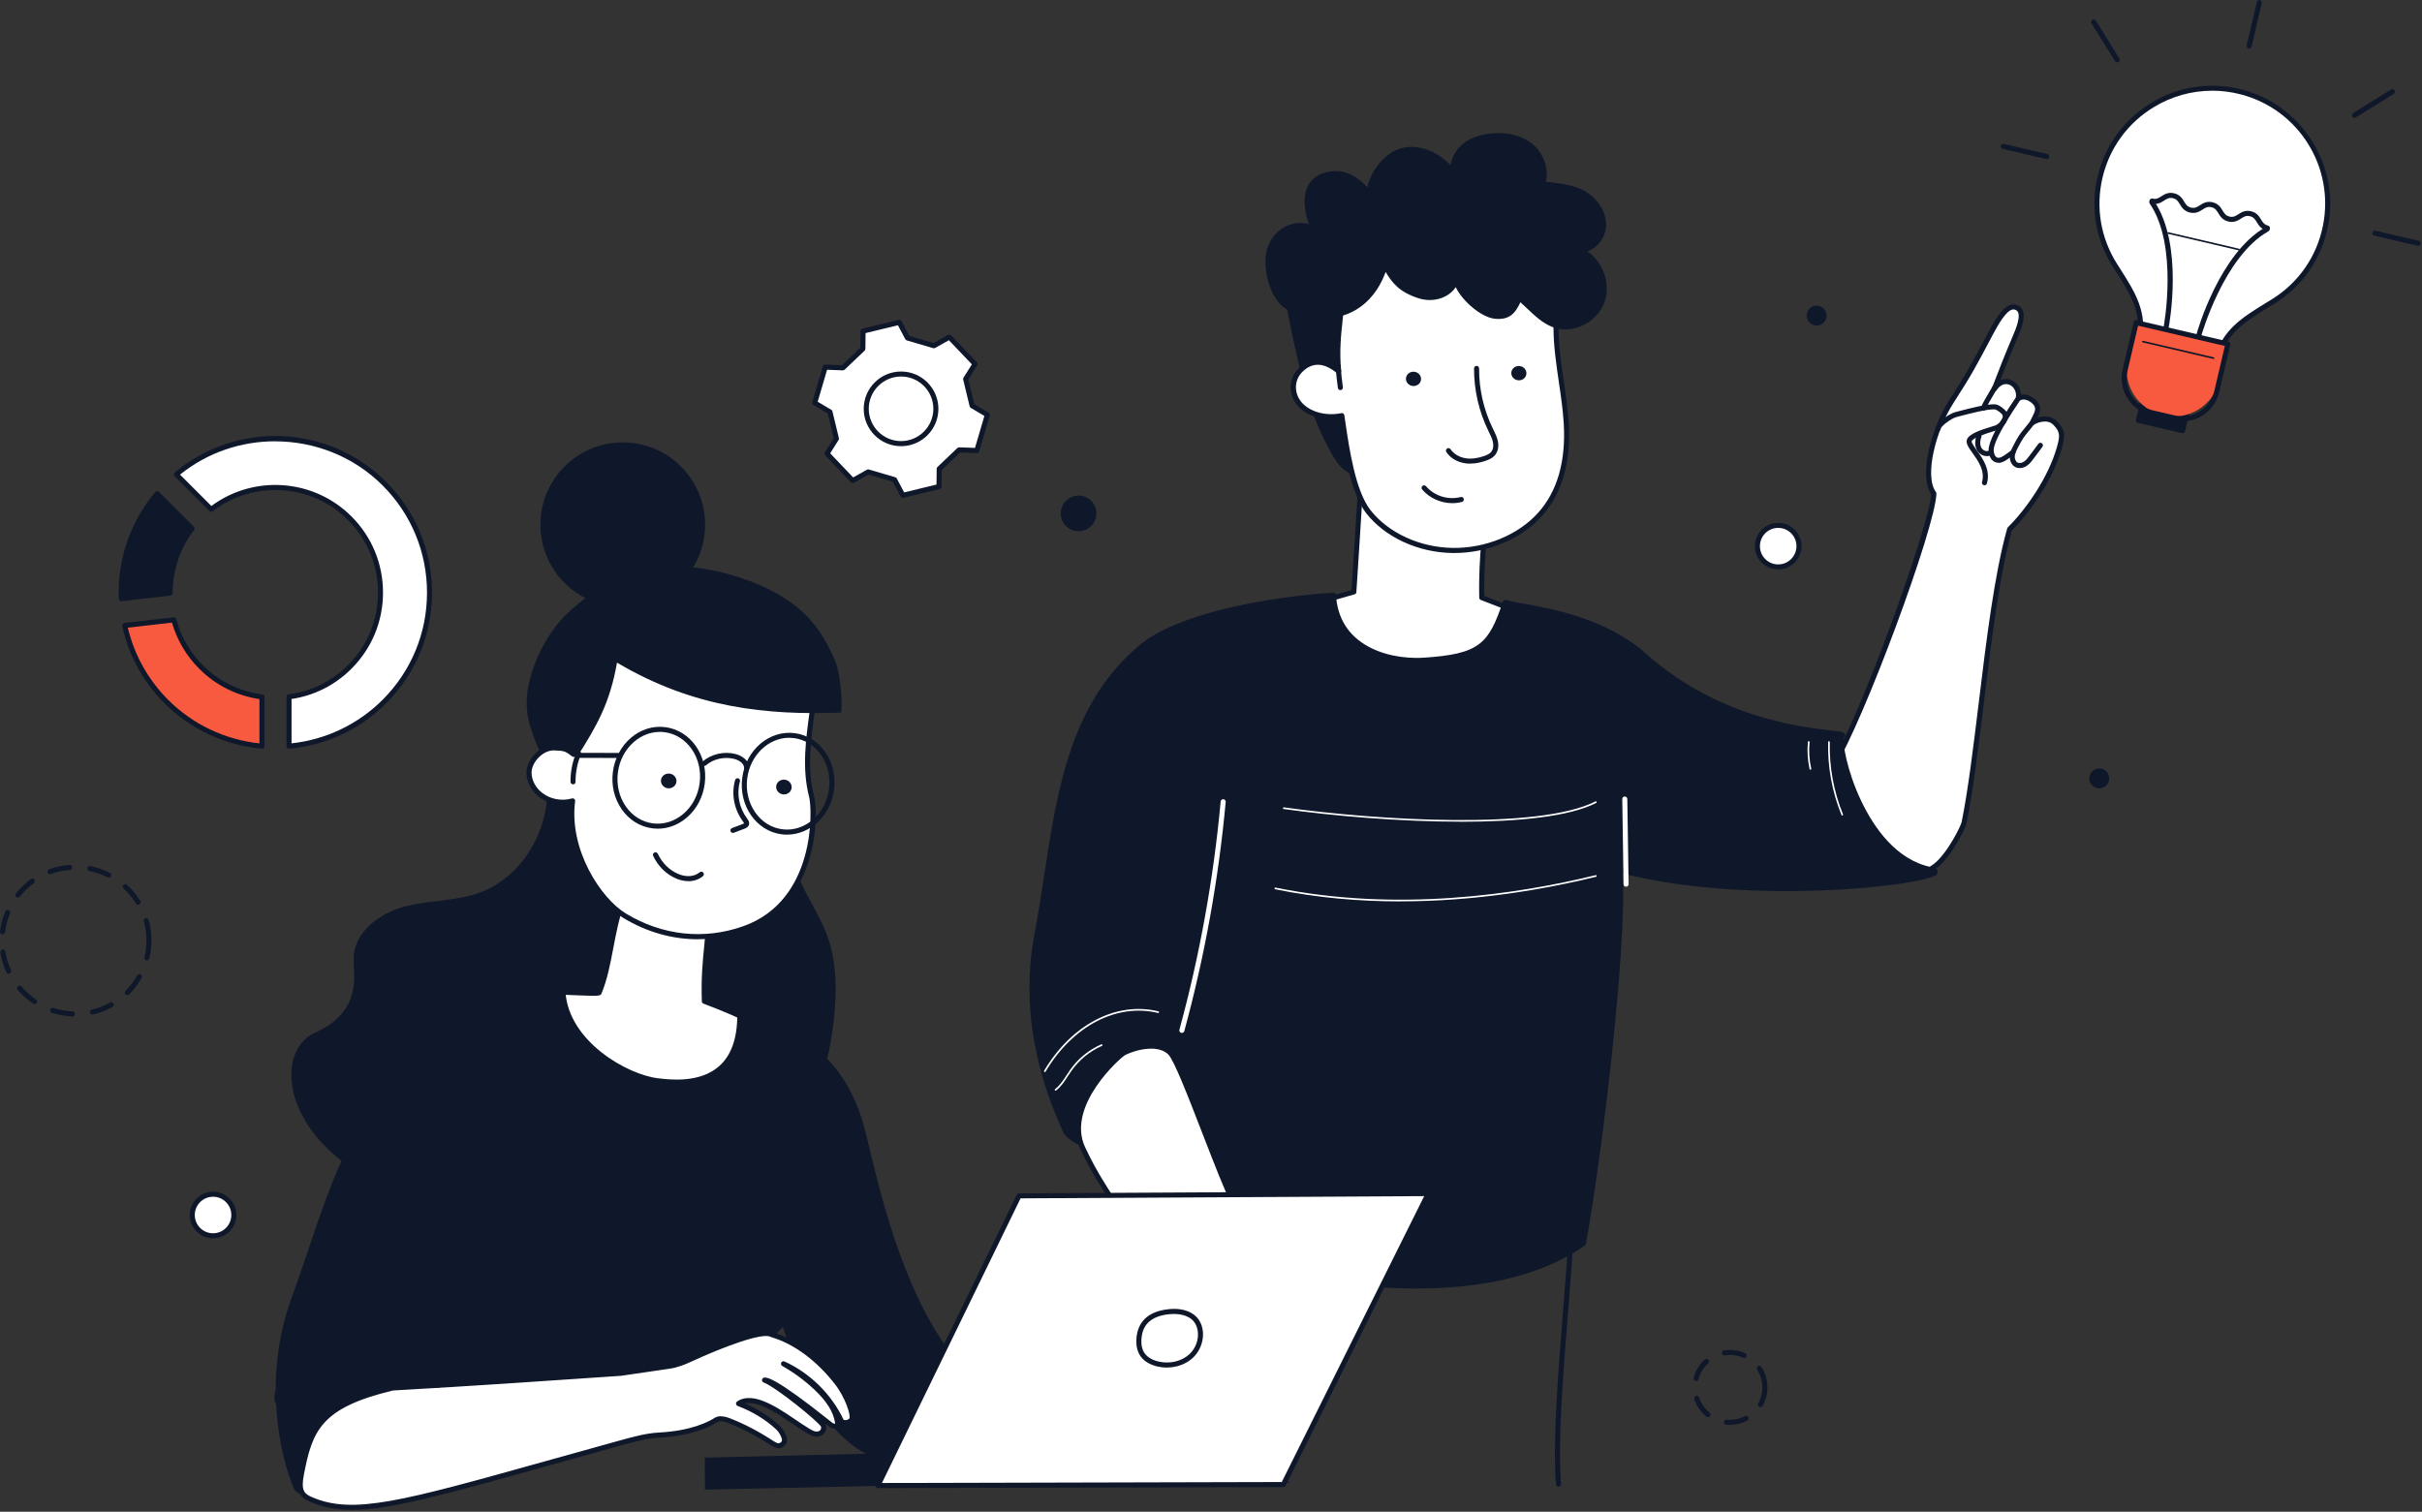 <svg width="708" height="442" viewBox="0 0 708 442" fill="none" xmlns="http://www.w3.org/2000/svg">
<rect x="0" y="0" width="708" height="442" fill="#333333" stroke="none"/>
<g clip-path="url(#clip0_16_3720)">
<path d="M435.443 148.059C432.662 160.003 433.176 174.742 433.176 174.742L443.994 178.941C443.994 178.941 450.627 206.208 408.829 197.852C400.708 196.225 377.195 178.371 377.195 178.371L395.786 173.059C395.786 173.059 397.566 146.042 398.275 132.61C408.05 137.157 423.721 144.388 435.443 148.059Z" fill="white"/>
<path d="M423.081 200.188C431.146 200.188 437.097 198.227 440.838 194.334C446.872 188.049 444.801 179.15 444.703 178.774C444.648 178.538 444.481 178.343 444.258 178.26L433.899 174.241C433.844 171.599 433.718 158.737 436.166 148.239C436.249 147.864 436.041 147.488 435.665 147.363C423.54 143.581 406.687 135.725 398.595 131.957C398.372 131.859 398.108 131.873 397.9 131.998C397.691 132.123 397.552 132.346 397.538 132.596C396.898 144.846 395.327 168.707 395.077 172.517L376.987 177.69C376.723 177.773 376.514 177.982 376.458 178.26C376.403 178.538 376.514 178.816 376.736 178.983C377.696 179.72 400.472 196.962 408.662 198.588C414.029 199.659 418.84 200.201 423.067 200.201L423.081 200.188ZM443.341 179.483C443.646 181.166 444.578 188.299 439.753 193.319C434.414 198.867 424.055 200.146 408.954 197.128C402.127 195.766 383.675 182.292 378.808 178.677L395.967 173.768C396.273 173.685 396.481 173.421 396.495 173.101C396.509 172.837 398.192 147.335 398.929 133.736C407.23 137.602 422.873 144.819 434.553 148.545C431.952 160.322 432.411 174.617 432.411 174.756C432.411 175.048 432.606 175.312 432.884 175.423L443.327 179.483H443.341Z" fill="#0F172A"/>
<path d="M461.055 72.875C464.879 73.793 468.689 69.927 468.759 65.839C468.828 61.751 465.964 58.053 462.446 56.259C458.928 54.465 454.868 54.257 450.905 53.687C452.393 49.724 450.516 44.954 447.22 42.424C443.925 39.879 439.586 39.281 435.526 39.782C432.87 40.102 430.187 40.908 428.087 42.646C425.987 44.37 424.555 47.165 424.667 50.141C421.121 45.677 415.406 42.674 410.025 43.967C404.63 45.26 400.569 51.837 400.166 56.37C397.538 53.158 394.118 50.502 390.071 50.725C382.062 51.156 380.255 57.969 383.856 66.729C379.587 64.63 373.233 66.465 371.203 72.667C369.687 77.283 371.383 84.625 374.595 88.24C375.152 88.866 375.958 89.478 376.945 90.034C378.197 96.889 379.754 104.064 382.118 113.116C383.828 119.651 386.776 126.895 390.238 132.861C391.865 135.669 393.13 137.018 396.412 138.548C396.593 135.711 399.554 134.307 400.013 131.484C400.583 128.008 398.345 124.963 400.43 121.876C404.421 116.022 407.133 109.598 408.398 103.007C409.441 97.598 409.482 91.897 406.924 86.905C406.02 85.125 404.713 83.457 403.142 82.025C403.851 80.62 404.393 79.188 404.838 77.784C407.188 81.816 408.898 84.583 414.78 86.516C419.077 87.92 424.166 86.21 425.612 82.122C426.53 86.252 432.94 92.078 436.986 92.495C441.019 92.898 442.534 91.049 444.161 87.169C447.749 90.34 450.432 93.579 454.075 94.97C459.665 97.084 466.576 93.593 468.425 87.712C470.274 81.83 466.715 74.697 461.028 72.889L461.055 72.875Z" fill="#0F172A"/>
<path d="M396.44 139.271C396.565 139.271 396.704 139.243 396.815 139.173C397.024 139.048 397.163 138.826 397.177 138.589C397.26 137.338 398.011 136.365 398.817 135.336C399.652 134.251 400.514 133.139 400.764 131.595C401.014 130.093 400.778 128.717 400.556 127.382C400.25 125.519 399.972 123.906 401.07 122.293C405.13 116.314 407.856 109.876 409.163 103.146C410.442 96.513 409.941 91.104 407.619 86.571C406.757 84.889 405.534 83.262 404.073 81.858C404.421 81.121 404.741 80.356 405.047 79.536C407.007 82.803 409.065 85.403 414.586 87.211C418.882 88.615 423.415 87.183 425.543 83.985C427.517 88.143 433.093 92.829 436.944 93.218C441.032 93.635 442.854 91.869 444.453 88.393C445.065 88.949 445.649 89.505 446.219 90.048C448.666 92.37 450.961 94.553 453.853 95.651C456.634 96.708 459.915 96.499 462.821 95.081C465.88 93.593 468.189 90.979 469.162 87.92C470.83 82.609 468.425 76.449 463.975 73.487C464.74 73.251 465.491 72.847 466.2 72.305C468.189 70.762 469.454 68.3 469.496 65.867C469.579 61.195 466.186 57.357 462.78 55.619C459.79 54.104 456.439 53.673 453.199 53.269C452.754 53.214 452.309 53.158 451.864 53.102C452.852 49.237 451.141 44.551 447.665 41.867C444.564 39.476 440.226 38.489 435.429 39.073C432.189 39.476 429.561 40.491 427.614 42.09C425.682 43.675 424.416 45.914 424.041 48.319C420.022 44.092 414.613 42.132 409.844 43.272C404.838 44.468 400.792 49.932 399.68 54.729C396.621 51.42 393.381 49.835 390.03 50.016C386.665 50.196 384.12 51.49 382.688 53.756C380.922 56.551 380.894 60.681 382.591 65.506C380.574 64.977 378.336 65.13 376.32 65.978C373.566 67.146 371.495 69.441 370.507 72.472C368.936 77.269 370.591 84.875 374.053 88.768C374.609 89.394 375.36 89.978 376.292 90.534C377.627 97.82 379.253 105.079 381.409 113.324C383.161 120.026 386.15 127.285 389.613 133.25C391.239 136.059 392.574 137.588 396.12 139.243C396.217 139.285 396.329 139.312 396.426 139.312L396.44 139.271ZM404.88 77.019C404.88 77.019 404.824 77.019 404.797 77.019C404.505 77.047 404.268 77.255 404.171 77.533C403.684 79.077 403.142 80.425 402.516 81.677C402.363 81.969 402.433 82.33 402.683 82.553C404.199 83.93 405.45 85.542 406.312 87.225C408.467 91.452 408.926 96.555 407.717 102.854C406.451 109.389 403.809 115.646 399.86 121.445C398.442 123.544 398.776 125.602 399.109 127.604C399.318 128.828 399.527 130.08 399.318 131.345C399.123 132.513 398.414 133.445 397.649 134.418C396.94 135.322 396.217 136.267 395.884 137.435C393.325 136.1 392.254 134.793 390.892 132.471C387.499 126.617 384.565 119.498 382.841 112.921C380.672 104.578 379.031 97.264 377.682 89.895C377.64 89.672 377.515 89.491 377.321 89.38C376.403 88.866 375.652 88.296 375.151 87.739C372.051 84.249 370.507 77.172 371.912 72.889C372.76 70.275 374.54 68.287 376.89 67.299C379.073 66.382 381.562 66.409 383.536 67.383C383.814 67.522 384.134 67.466 384.37 67.258C384.593 67.049 384.662 66.715 384.551 66.437C382.479 61.404 382.271 57.177 383.953 54.507C385.135 52.63 387.207 51.601 390.127 51.448C393.367 51.267 396.551 53.075 399.61 56.829C399.805 57.065 400.111 57.149 400.403 57.065C400.695 56.982 400.889 56.732 400.917 56.426C401.279 52.366 404.991 45.914 410.219 44.662C414.919 43.536 420.37 45.858 424.11 50.572C424.305 50.822 424.639 50.919 424.945 50.808C425.237 50.697 425.431 50.405 425.431 50.085C425.334 47.513 426.544 44.857 428.574 43.175C430.298 41.742 432.676 40.839 435.637 40.477C440.045 39.935 443.994 40.825 446.789 42.98C450.043 45.497 451.531 49.974 450.237 53.408C450.154 53.617 450.182 53.853 450.293 54.048C450.404 54.243 450.599 54.368 450.821 54.41C451.558 54.521 452.295 54.604 453.032 54.702C456.286 55.119 459.373 55.494 462.126 56.898C465.116 58.428 468.105 61.765 468.036 65.811C467.994 67.814 466.951 69.844 465.31 71.109C464.031 72.097 462.585 72.458 461.236 72.138C460.847 72.041 460.457 72.277 460.36 72.653C460.249 73.042 460.471 73.431 460.847 73.556C466.131 75.225 469.496 81.969 467.771 87.447C466.923 90.131 464.893 92.411 462.196 93.732C459.637 94.97 456.801 95.165 454.395 94.247C451.781 93.26 449.681 91.257 447.248 88.949C446.441 88.184 445.593 87.378 444.689 86.585C444.509 86.432 444.272 86.363 444.036 86.418C443.8 86.474 443.619 86.627 443.521 86.85C441.978 90.52 440.685 92.092 437.111 91.716C433.343 91.341 427.239 85.751 426.391 81.927C426.321 81.607 426.043 81.371 425.709 81.357C425.376 81.329 425.084 81.538 424.972 81.844C423.61 85.695 418.757 86.989 415.058 85.779C409.316 83.902 407.73 81.162 405.52 77.38C405.381 77.158 405.144 77.019 404.88 77.019Z" fill="#0F172A"/>
<path d="M454.854 95.818C454.854 95.609 454.854 95.401 454.854 95.178C454.604 95.109 454.368 95.025 454.118 94.942C450.461 93.552 447.777 90.326 444.203 87.141C442.577 91.007 441.061 92.87 437.029 92.467C432.996 92.064 426.572 86.224 425.654 82.094C424.208 86.182 419.105 87.892 414.823 86.488C408.941 84.555 407.231 81.788 404.881 77.756C403.601 81.788 401.516 86.085 397.108 89.241C395.495 90.395 393.743 91.188 391.935 91.674C391.866 92.467 391.796 93.232 391.713 93.969C391.407 96.68 390.698 102.59 391.323 108.555C386.749 104.759 382.953 105.398 380.116 108.263C377.28 111.127 377.502 115.674 380.283 118.511C383.064 121.333 387.945 122.418 392.241 121.5C393.354 128.731 395.008 143.206 400.042 149.602C405.381 156.401 414.823 160.767 424.598 160.92C434.359 161.087 444.189 157.041 450.155 150.422C456.912 142.9 458.428 132.958 457.858 123.641C457.288 114.325 454.896 105.134 454.868 95.79L454.854 95.818Z" fill="white"/>
<path d="M425.153 161.685C434.956 161.685 444.69 157.597 450.683 150.951C456.62 144.346 459.276 135.155 458.567 123.628C458.316 119.54 457.704 115.424 457.12 111.433C456.37 106.316 455.591 101.032 455.577 95.818C455.577 95.609 455.577 95.387 455.577 95.178C455.577 94.859 455.355 94.567 455.049 94.483C454.826 94.414 454.59 94.344 454.367 94.261C451.753 93.273 449.654 91.271 447.22 88.963C446.414 88.198 445.566 87.392 444.662 86.599C444.481 86.446 444.245 86.377 444.008 86.432C443.772 86.488 443.591 86.641 443.494 86.863C441.95 90.534 440.671 92.106 437.084 91.73C433.315 91.355 427.211 85.765 426.363 81.941C426.293 81.621 426.015 81.385 425.682 81.371C425.348 81.343 425.056 81.552 424.945 81.858C423.582 85.709 418.729 87.002 415.031 85.793C409.288 83.916 407.703 81.176 405.492 77.394C405.339 77.144 405.061 77.005 404.769 77.033C404.477 77.061 404.24 77.269 404.143 77.547C403.128 80.731 401.251 85.362 396.635 88.657C395.175 89.7 393.52 90.479 391.698 90.979C391.406 91.063 391.184 91.327 391.156 91.633C391.087 92.523 391.017 93.246 390.934 93.899V94.08C390.628 96.625 390.044 101.658 390.405 106.998C386.47 104.37 382.66 104.62 379.546 107.776C376.473 110.877 376.556 115.841 379.712 119.053C382.41 121.806 387.096 123.099 391.573 122.39C391.657 122.919 391.74 123.489 391.823 124.087C393.005 132.096 394.771 144.193 399.402 150.089C404.894 157.083 414.516 161.532 424.528 161.685C424.722 161.685 424.917 161.685 425.112 161.685H425.153ZM454.117 95.721C454.117 95.721 454.117 95.79 454.117 95.818C454.131 101.144 454.923 106.483 455.674 111.642C456.258 115.591 456.856 119.679 457.107 123.711C457.788 134.835 455.257 143.665 449.598 149.949C443.772 156.429 434.191 160.35 424.611 160.197C415.031 160.044 405.839 155.803 400.625 149.157C396.245 143.567 394.424 131.234 393.339 123.85C393.214 122.96 393.089 122.14 392.978 121.403C392.95 121.208 392.839 121.027 392.672 120.902C392.505 120.791 392.296 120.749 392.102 120.791C387.874 121.681 383.342 120.569 380.825 117.996C378.238 115.354 378.155 111.308 380.644 108.791C383.578 105.83 387.012 105.941 390.85 109.125C391.087 109.32 391.406 109.347 391.67 109.208C391.935 109.069 392.088 108.777 392.06 108.485C391.448 102.729 392.102 97 392.421 94.233V94.052C392.505 93.51 392.56 92.926 392.616 92.245C394.41 91.688 396.064 90.882 397.524 89.839C401.779 86.794 403.865 82.748 405.047 79.508C407.007 82.761 409.065 85.376 414.586 87.183C418.882 88.588 423.415 87.155 425.543 83.957C427.517 88.115 433.093 92.801 436.945 93.19C441.033 93.607 442.854 91.841 444.453 88.365C445.065 88.921 445.649 89.478 446.219 90.02C448.666 92.342 450.961 94.525 453.853 95.623C453.936 95.651 454.034 95.693 454.117 95.721Z" fill="#0F172A"/>
<path d="M446.191 109.347C446.316 108.193 445.44 107.151 444.231 107.025C443.021 106.886 441.922 107.707 441.797 108.861C441.672 110.015 442.548 111.058 443.758 111.183C444.968 111.322 446.066 110.502 446.191 109.347Z" fill="#0F172A"/>
<path d="M415.392 111.016C415.518 109.862 414.642 108.819 413.432 108.694C412.222 108.569 411.124 109.375 410.998 110.529C410.873 111.683 411.749 112.726 412.959 112.851C414.169 112.991 415.267 112.17 415.392 111.016Z" fill="#0F172A"/>
<path d="M424.541 147.113C425.487 147.113 426.446 146.988 427.364 146.751C427.753 146.64 427.99 146.237 427.892 145.848C427.795 145.458 427.378 145.222 426.988 145.319C423.359 146.279 419.285 145.013 416.852 142.163C416.588 141.857 416.115 141.815 415.809 142.079C415.503 142.344 415.461 142.816 415.725 143.122C417.895 145.667 421.218 147.113 424.541 147.113Z" fill="#0F172A"/>
<path d="M429.797 135.544C431.257 135.544 432.814 135.252 434.441 134.668C435.303 134.362 436.277 133.931 436.972 133.125C437.876 132.082 438.196 130.552 437.848 128.925C437.598 127.771 437.083 126.728 436.597 125.727L436.374 125.268C433.718 119.832 432.328 113.755 432.37 107.707C432.37 107.303 432.05 106.97 431.633 106.97C431.229 106.97 430.896 107.303 430.896 107.707C430.868 113.978 432.3 120.291 435.053 125.922L435.276 126.381C435.748 127.34 436.207 128.258 436.416 129.231C436.666 130.385 436.458 131.484 435.874 132.165C435.387 132.721 434.636 133.041 433.955 133.292C431.966 134.001 430.131 134.237 428.476 133.987C426.599 133.695 424.93 132.708 424.027 131.345C423.804 131.011 423.345 130.914 422.998 131.15C422.664 131.373 422.567 131.832 422.803 132.179C423.957 133.903 425.946 135.099 428.254 135.447C428.754 135.53 429.283 135.558 429.811 135.558L429.797 135.544Z" fill="#0F172A"/>
<path d="M391.81 114.061C391.81 114.061 391.879 114.061 391.907 114.061C392.31 114.006 392.588 113.644 392.547 113.227C392.213 110.682 392.088 109.32 391.865 106.872C391.824 106.469 391.476 106.163 391.059 106.205C390.656 106.247 390.35 106.608 390.391 107.011C390.614 109.487 390.739 110.849 391.087 113.422C391.142 113.797 391.448 114.061 391.824 114.061H391.81Z" fill="#0F172A"/>
<path d="M462.766 89.603C462.766 89.603 462.891 89.575 462.946 89.533C465.032 87.392 465.797 84.041 464.851 81.204C464.81 81.079 464.671 81.01 464.545 81.051C464.42 81.093 464.351 81.232 464.392 81.357C465.282 84.027 464.573 87.169 462.613 89.186C462.515 89.283 462.515 89.436 462.613 89.533C462.654 89.575 462.724 89.603 462.779 89.603H462.766Z" fill="#0F172A"/>
<path d="M381.256 86.724C381.256 86.724 381.395 86.697 381.437 86.641C381.52 86.544 381.52 86.377 381.409 86.293C377.891 83.192 376.514 77.923 378.058 73.487C378.099 73.362 378.03 73.223 377.905 73.167C377.78 73.125 377.641 73.195 377.585 73.32C375.972 77.936 377.404 83.415 381.075 86.655C381.117 86.697 381.186 86.71 381.242 86.71L381.256 86.724Z" fill="#0F172A"/>
<path d="M574.144 240.498C578.719 217.791 581.111 177.3 587.465 154.691C593.43 148.795 599.618 139.368 602.023 130.803C602.997 127.312 602.969 125.894 600.633 123.558C598.937 121.848 595.947 122.418 594.056 123.586C594.918 121.389 597.004 119.401 594.278 117.176C593.055 116.175 591.317 115.646 589.982 116.508C590.677 112.073 585.713 109.473 582.96 113.741C585.06 108.263 586.978 103.354 589.162 98.293C590.51 95.165 591.803 91.41 589.843 90.145C587.326 88.518 584.795 92.022 582.001 97.292C577.245 106.302 575.674 109.306 570.404 117.426C565.454 125.074 561.449 139.145 565.301 144.318C565.064 153.495 544.054 210.922 535.85 223.617C532.861 228.247 536.754 231.251 538.798 236.382C541.259 242.569 550.812 264.191 565.551 253.332C569.723 250.259 573.88 241.846 574.158 240.484L574.144 240.498Z" fill="white"/>
<path d="M557.513 257.086C560.308 257.086 563.145 256.029 565.981 253.943C570.361 250.718 574.561 242.18 574.867 240.65C576.772 231.209 578.287 218.82 579.886 205.694C582.125 187.284 584.447 168.248 588.118 155.08C593.569 149.657 600.159 140.16 602.732 131.011C603.789 127.271 603.705 125.602 601.161 123.044C599.756 121.625 597.573 121.486 595.613 122.084C596.433 120.471 597.128 118.538 594.75 116.606C593.749 115.799 592.234 115.118 590.774 115.41C590.676 113.449 589.578 111.767 587.854 111.099C586.964 110.752 585.837 110.696 584.725 111.183C586.282 107.15 587.965 102.909 589.828 98.585C591.385 94.984 592.637 91.076 590.231 89.519C589.467 89.019 588.646 88.879 587.812 89.102C585.893 89.603 584.016 91.869 581.346 96.944L581.235 97.139C576.563 105.996 574.978 108.972 569.777 117.023C564.966 124.462 560.614 138.742 564.535 144.527C563.965 153.843 543.567 210.282 535.21 223.2C532.818 226.899 534.445 229.777 536.156 232.822C536.823 234.018 537.532 235.241 538.074 236.646C540.633 243.098 546.167 254.277 554.385 256.627C555.414 256.919 556.443 257.072 557.486 257.072L557.513 257.086ZM597.768 123.238C598.672 123.238 599.52 123.489 600.118 124.086C602.203 126.186 602.245 127.298 601.314 130.608C598.797 139.576 592.275 148.907 586.95 154.163C586.853 154.246 586.797 154.371 586.755 154.482C583.015 167.761 580.679 186.95 578.426 205.499C576.827 218.584 575.325 230.945 573.434 240.331C573.184 241.554 569.124 249.786 565.119 252.734C561.601 255.32 558.139 256.154 554.83 255.209C547.224 253.026 541.954 242.305 539.493 236.104C538.895 234.616 538.144 233.281 537.477 232.099C535.794 229.109 534.57 226.954 536.475 224.006C544.512 211.576 565.801 154.232 566.051 144.318C566.051 144.151 566.009 143.998 565.912 143.859C562.436 139.201 565.884 125.797 571.043 117.815C576.285 109.723 577.856 106.719 582.556 97.82L582.667 97.626C584.155 94.803 586.352 91.007 588.201 90.52C588.632 90.409 589.036 90.478 589.453 90.757C591.135 91.841 589.147 96.472 588.493 98.001C586.185 103.368 584.141 108.61 582.278 113.477C582.139 113.825 582.292 114.228 582.639 114.395C582.973 114.562 583.39 114.45 583.599 114.145C584.6 112.587 586.004 111.961 587.353 112.476C588.507 112.921 589.606 114.325 589.272 116.383C589.23 116.675 589.355 116.953 589.592 117.12C589.828 117.273 590.148 117.287 590.398 117.12C591.441 116.453 592.873 116.953 593.833 117.746C595.432 119.053 595.015 120.054 594.083 121.876C593.847 122.334 593.596 122.821 593.402 123.322C593.29 123.614 593.374 123.947 593.61 124.156C593.861 124.365 594.194 124.378 594.472 124.225C595.446 123.628 596.669 123.238 597.796 123.238H597.768Z" fill="#0F172A"/>
<path d="M590.411 136.851C591.079 136.851 591.788 136.642 592.428 136.225C593.304 135.655 593.929 134.807 594.486 134.07L597.044 130.636C597.28 130.302 597.225 129.843 596.891 129.607C596.571 129.37 596.098 129.426 595.862 129.76L593.304 133.194C592.803 133.861 592.289 134.557 591.621 134.988C590.995 135.391 590.272 135.488 589.772 135.238C589.174 134.918 588.924 134.112 588.951 133.486C588.993 132.652 589.382 131.845 589.772 131.08C591.232 128.23 591.649 127.743 592.859 126.269C593.318 125.727 593.874 125.032 594.638 124.059C594.889 123.739 594.833 123.28 594.513 123.03C594.194 122.779 593.735 122.835 593.484 123.155C592.734 124.114 592.177 124.796 591.732 125.338C590.481 126.853 590.008 127.424 588.479 130.413C588.034 131.275 587.547 132.304 587.505 133.43C587.45 134.793 588.075 136.017 589.118 136.559C589.522 136.768 589.966 136.865 590.439 136.865L590.411 136.851Z" fill="#0F172A"/>
<path d="M584.211 135.335C585.143 135.335 586.005 134.849 586.756 134.334C587.479 133.848 588.188 133.333 588.883 132.805C589.203 132.554 589.273 132.096 589.022 131.776C588.772 131.456 588.313 131.386 587.993 131.637C587.326 132.151 586.631 132.638 585.935 133.111C585.254 133.57 584.545 133.973 583.933 133.82C583.182 133.625 582.793 132.554 582.793 131.609C582.793 130.135 584.128 126.45 590.413 117.19L590.594 116.925C590.816 116.592 590.733 116.133 590.399 115.897C590.065 115.674 589.606 115.757 589.37 116.091L589.189 116.341C583.891 124.128 581.319 129.106 581.305 131.581C581.305 133.097 581.987 134.821 583.544 135.224C583.766 135.28 583.989 135.308 584.197 135.308L584.211 135.335Z" fill="#0F172A"/>
<path d="M580.109 141.885C580.429 141.885 580.721 141.676 580.818 141.342C581.945 137.352 579.567 134.042 577.829 131.609C577.133 130.636 576.174 129.301 576.383 128.953C577.05 127.827 580.749 126.714 582.515 126.172C583.516 125.866 583.961 125.727 584.211 125.574C586.074 124.49 586.686 123.238 586.867 122.376C587.02 121.625 586.909 120.874 586.547 120.388C586.06 119.706 584.42 118.344 583.335 118.232C581.152 117.996 575.952 119.359 572.837 120.165C572.309 120.304 571.864 120.416 571.516 120.513C570.167 120.847 565.884 123.447 565.745 125.366C565.718 125.769 566.024 126.13 566.427 126.158C566.83 126.186 567.192 125.88 567.219 125.477C567.275 124.684 570.417 122.307 571.877 121.945C572.239 121.862 572.698 121.736 573.212 121.597C576.021 120.86 581.277 119.498 583.182 119.706C583.641 119.762 584.934 120.694 585.351 121.264C585.421 121.375 585.504 121.681 585.421 122.084C585.323 122.543 584.934 123.447 583.474 124.309C583.335 124.378 582.668 124.587 582.084 124.768C579.052 125.685 576.007 126.714 575.117 128.202C574.408 129.384 575.381 130.747 576.619 132.471C578.274 134.779 580.318 137.644 579.386 140.939C579.275 141.328 579.497 141.746 579.901 141.843C579.97 141.857 580.04 141.871 580.095 141.871L580.109 141.885Z" fill="#0F172A"/>
<path d="M579.858 120.012C580.164 120.012 580.456 119.818 580.553 119.498C580.818 118.677 581.833 116.967 582.653 115.591C583.084 114.868 583.487 114.186 583.765 113.672C583.96 113.31 583.821 112.865 583.459 112.671C583.098 112.476 582.653 112.615 582.458 112.976C582.194 113.463 581.805 114.131 581.374 114.84C580.47 116.355 579.455 118.066 579.135 119.053C579.01 119.442 579.218 119.859 579.608 119.984C579.677 120.012 579.761 120.026 579.83 120.026L579.858 120.012Z" fill="#0F172A"/>
<path d="M580.803 133.375C581.193 133.375 581.568 133.291 581.902 133.125C582.263 132.944 582.416 132.499 582.235 132.137C582.055 131.776 581.61 131.623 581.248 131.804C580.873 131.984 580.164 131.915 579.607 131.428C578.773 130.677 578.634 129.301 579.232 127.646C579.371 127.257 579.176 126.84 578.787 126.701C578.398 126.562 577.981 126.756 577.841 127.146C576.701 130.344 578.008 131.97 578.62 132.513C579.232 133.069 580.025 133.361 580.775 133.361L580.803 133.375Z" fill="#0F172A"/>
<path d="M303.138 273.007C308.95 242.472 308.992 209.698 333.59 189.175C345.395 179.316 373.385 175.062 389.793 174.019C390.794 189.898 406.326 193.68 416.268 193.04C432.87 191.97 435.818 188.716 440.045 176.104C443.771 177.592 466.186 178.719 480.744 191.72C507.775 215.858 540.813 213.62 538.533 215.107C536.475 216.442 543.858 250.134 564.465 254.277C575.297 256.446 514.95 265.387 473.569 254.43C475.127 276.08 467.34 339.25 462.849 363.569C419.688 393.673 330.92 359.634 330.92 359.634C330.92 359.634 337.705 339.653 337.705 324.58C337.705 317.099 320.171 333.66 316.695 334.272C315.541 334.48 311.926 331.908 311.467 330.823C308.547 323.996 297.785 301.081 303.124 272.993L303.138 273.007Z" fill="#0F172A"/>
<path d="M414.168 376.723C417.589 376.723 420.884 376.612 424.082 376.375C440.128 375.207 453.324 371.105 463.28 364.167C463.433 364.056 463.544 363.889 463.586 363.694C468.091 339.291 475.6 277.637 474.376 255.39C511.585 264.901 563.005 258.949 566.162 255.654C566.454 255.348 566.551 254.972 566.44 254.611C566.231 253.944 565.397 253.693 564.618 253.54C554.245 251.468 547.71 241.832 544.039 234.115C539.881 225.369 538.505 216.915 539.019 215.65C539.436 215.316 539.381 214.899 539.353 214.774C539.186 214.037 538.588 213.967 535.307 213.592C526.213 212.535 502.046 209.74 481.231 191.163C469.704 180.86 453.644 177.968 445.009 176.424C442.798 176.021 441.046 175.715 440.309 175.409C440.114 175.34 439.906 175.34 439.725 175.423C439.544 175.506 439.405 175.659 439.336 175.854C435.192 188.229 432.564 191.233 416.212 192.29C413.459 192.47 406.367 192.512 400.027 189.064C394.159 185.879 390.961 180.79 390.53 173.963C390.53 173.768 390.433 173.588 390.28 173.462C390.127 173.337 389.932 173.268 389.751 173.282C370.632 174.505 344.324 179.261 333.131 188.619C312.941 205.471 309.048 230.945 305.293 255.57C304.417 261.271 303.528 267.167 302.429 272.882C297.284 299.913 306.795 321.841 310.369 330.1C310.536 330.476 310.675 330.823 310.814 331.129C311.37 332.422 315.277 335.287 316.848 335.009C318.114 334.786 320.477 333.104 324.218 330.378C328.209 327.472 334.897 322.592 336.607 323.481C336.857 323.607 336.996 323.982 336.996 324.594C336.996 339.361 330.322 359.203 330.253 359.411C330.127 359.787 330.322 360.19 330.684 360.343C330.906 360.427 353.265 368.936 380.602 373.636C392.671 375.708 403.92 376.751 414.196 376.751L414.168 376.723ZM462.181 363.124C440.087 378.336 405.783 376.445 380.852 372.148C356.255 367.921 335.731 360.607 331.852 359.175C333.034 355.532 338.456 338.026 338.456 324.566C338.456 323.064 337.817 322.411 337.261 322.147C334.925 320.951 330.016 324.302 323.328 329.169C320.491 331.226 317.571 333.368 316.57 333.535C315.778 333.646 312.524 331.407 312.148 330.517C312.009 330.211 311.87 329.864 311.704 329.488C308.172 321.34 298.8 299.718 303.861 273.132C304.96 267.389 305.864 261.48 306.726 255.765C310.619 230.291 314.29 206.222 334.049 189.731C344.839 180.721 370.271 176.077 389.098 174.783C389.751 181.694 393.269 187.075 399.304 190.357C405.992 193.986 413.403 193.944 416.296 193.764C432.759 192.707 436.263 189.411 440.49 177.022C441.463 177.286 442.909 177.55 444.745 177.87C453.227 179.4 469.023 182.236 480.244 192.262C501.393 211.158 525.907 213.995 535.126 215.052C536.072 215.163 536.975 215.26 537.559 215.358C537.379 216.122 537.351 217.596 537.907 220.489C539.909 230.987 548.002 251.719 564.312 254.986C564.354 254.986 564.396 255 564.437 255.014C557.916 257.753 509.416 263.149 473.764 253.707C473.528 253.652 473.291 253.707 473.111 253.846C472.93 253.999 472.832 254.236 472.846 254.472C474.362 275.607 466.77 338.193 462.195 363.124H462.181Z" fill="#0F172A"/>
<path d="M347.675 300.413C347.981 300.413 348.273 300.219 348.37 299.913C357.172 273.243 362.164 256.363 362.164 219.807C362.164 219.404 361.83 219.07 361.427 219.07C361.024 219.07 360.69 219.404 360.69 219.807C360.69 256.154 355.74 272.924 346.98 299.454C346.855 299.843 347.063 300.26 347.453 300.386C347.536 300.413 347.606 300.427 347.689 300.427L347.675 300.413Z" fill="#0F172A"/>
<path d="M473.569 255.153C473.75 255.153 473.917 255.098 474.056 254.959C474.487 254.569 474.501 254.152 474.584 248.757C474.64 244.753 474.737 238.05 475.113 227.886C475.127 227.483 474.807 227.135 474.404 227.121C473.987 227.093 473.653 227.427 473.639 227.83C473.264 238.023 473.166 244.725 473.111 248.743C473.069 251.635 473.041 253.582 472.944 254.041C472.777 254.305 472.805 254.667 473.027 254.917C473.166 255.084 473.375 255.167 473.583 255.167L473.569 255.153Z" fill="#0F172A"/>
<path d="M427.058 240.261C443.633 240.261 458.678 238.801 466.618 234.755C466.743 234.699 466.784 234.546 466.729 234.421C466.673 234.296 466.52 234.254 466.395 234.31C450.015 242.653 402.947 239.928 375.305 236.048C375.18 236.034 375.04 236.118 375.027 236.257C375.013 236.396 375.096 236.521 375.235 236.535C389.599 238.551 409.205 240.247 427.058 240.247V240.261Z" fill="white"/>
<path d="M409.37 263.538C431.368 263.538 451.474 260.034 466.561 256.349C466.686 256.321 466.77 256.182 466.742 256.057C466.714 255.932 466.575 255.848 466.45 255.876C443.312 261.536 408.286 266.75 372.843 259.505C372.703 259.478 372.578 259.561 372.551 259.7C372.523 259.839 372.606 259.964 372.745 259.992C385.162 262.537 397.537 263.552 409.37 263.552V263.538Z" fill="white"/>
<path d="M305.433 313.442C305.516 313.442 305.6 313.401 305.641 313.317C313.567 299.968 326.471 293.239 338.526 296.172C338.651 296.2 338.79 296.131 338.818 295.992C338.846 295.867 338.776 295.728 338.637 295.7C326.373 292.696 313.247 299.524 305.21 313.067C305.141 313.178 305.182 313.331 305.294 313.401C305.335 313.428 305.377 313.428 305.419 313.428L305.433 313.442Z" fill="white"/>
<path d="M308.547 318.893C308.547 318.893 308.645 318.879 308.7 318.837C310.174 317.725 311.189 316.154 312.177 314.624C312.524 314.096 312.872 313.539 313.247 313.025C315.5 309.855 318.573 307.352 322.146 305.781C322.271 305.725 322.327 305.586 322.271 305.461C322.216 305.336 322.077 305.28 321.952 305.336C318.309 306.935 315.152 309.493 312.858 312.747C312.482 313.275 312.121 313.831 311.773 314.36C310.814 315.848 309.813 317.377 308.408 318.448C308.297 318.531 308.283 318.684 308.367 318.796C308.408 318.865 308.492 318.893 308.561 318.893H308.547Z" fill="white"/>
<path d="M538.519 238.454C538.519 238.454 538.589 238.454 538.617 238.44C538.742 238.384 538.798 238.245 538.756 238.12C536.03 231.459 534.696 224.145 534.89 216.957C534.89 216.818 534.793 216.706 534.654 216.706C534.515 216.706 534.404 216.804 534.404 216.943C534.209 224.201 535.558 231.585 538.311 238.301C538.353 238.398 538.436 238.454 538.533 238.454H538.519Z" fill="white"/>
<path d="M529.23 225.022C529.23 225.022 529.272 225.022 529.286 225.022C529.425 224.994 529.494 224.855 529.467 224.73C528.883 222.171 528.716 219.543 528.98 216.943C528.98 216.804 528.897 216.693 528.757 216.679C528.618 216.665 528.507 216.762 528.493 216.901C528.229 219.571 528.396 222.241 528.98 224.855C529.008 224.966 529.105 225.049 529.216 225.049L529.23 225.022Z" fill="white"/>
<path d="M345.493 301.998C345.812 301.998 346.118 301.776 346.202 301.456C352.167 279.542 356.227 257.003 358.299 234.477C358.341 234.073 358.035 233.712 357.631 233.67C357.228 233.629 356.867 233.934 356.825 234.338C354.767 256.78 350.721 279.236 344.77 301.067C344.658 301.456 344.895 301.859 345.284 301.971C345.354 301.985 345.409 301.998 345.479 301.998H345.493Z" fill="white"/>
<path d="M475.35 259.255C475.753 259.255 476.087 258.908 476.073 258.504L475.697 233.601C475.697 233.198 475.35 232.878 474.947 232.878C474.543 232.878 474.21 233.225 474.223 233.629L474.599 258.532C474.599 258.935 474.933 259.255 475.336 259.255H475.35Z" fill="white"/>
<path d="M342.016 307.769C338.804 304.682 332.7 305.85 328.668 307.769C326.679 308.715 310.744 323.454 316.57 335.787C321.576 346.397 324.886 350.401 351.416 389.613C352.403 391.073 353.432 392.574 354.92 393.506C359.675 396.454 365.891 391.907 367.949 386.693C372.315 375.666 366.503 363.486 361.149 352.904C355.726 342.183 345.228 310.87 342.002 307.783L342.016 307.769Z" fill="white"/>
<path d="M358.188 395.161C359.022 395.161 359.884 395.022 360.76 394.73C364.069 393.631 367.226 390.517 368.63 386.957C373.26 375.235 366.642 362.137 361.803 352.556C359.425 347.843 356.018 339.041 352.723 330.517C347.564 317.169 344.297 308.937 342.517 307.227C339.207 304.043 333.02 304.863 328.334 307.088C325.859 308.27 309.854 323.287 315.889 336.079C319.88 344.519 322.814 348.83 336.927 369.59C340.626 375.027 345.228 381.784 350.79 390.016C351.764 391.462 352.862 393.089 354.517 394.118C355.629 394.813 356.867 395.161 358.174 395.161H358.188ZM336.44 306.601C338.443 306.601 340.25 307.088 341.502 308.284C343.17 309.896 347.328 320.645 351.36 331.046C354.67 339.597 358.09 348.441 360.496 353.21C365.209 362.526 371.661 375.291 367.267 386.401C366.016 389.571 363.207 392.352 360.301 393.325C359.036 393.742 357.145 394.007 355.309 392.866C353.919 392.004 352.918 390.517 352.014 389.196C346.452 380.964 341.849 374.206 338.151 368.769C324.093 348.107 321.159 343.796 317.224 335.467C311.495 323.342 327.708 309.034 328.974 308.436C331.226 307.366 333.965 306.615 336.427 306.615L336.44 306.601Z" fill="#0F172A"/>
<path d="M160.71 230.18C161.016 243.64 152.785 257.392 140.062 261.827C133.137 264.247 125.545 263.899 118.454 265.749C111.362 267.598 104.132 272.937 104.076 280.279C104.048 285.146 106.815 296.2 92.229 302.666C80.201 308.005 83.066 336.886 120.331 349.038C131.747 352.765 124.391 343.393 136.252 341.571C147.974 339.764 158.597 333.145 166.689 324.469C174.768 315.792 180.497 305.169 184.946 294.184C190.077 281.531 193.665 267.556 190.494 254.277C187.324 240.998 175.616 228.998 160.71 230.18Z" fill="#0F172A"/>
<path d="M124.614 350.651C127.075 350.651 127.979 349.317 128.938 347.412C129.953 345.395 131.093 343.115 136.363 342.309C147.431 340.598 158.388 334.452 167.218 324.983C174.393 317.28 180.414 307.296 185.628 294.462C192.163 278.346 193.943 265.526 191.218 254.11C189.563 247.172 185.753 240.831 180.497 236.257C174.727 231.237 167.858 228.873 160.669 229.443C160.279 229.471 159.987 229.805 159.987 230.194C160.307 243.932 151.825 256.947 139.839 261.132C136.057 262.453 131.955 262.94 128.006 263.427C124.794 263.816 121.485 264.219 118.287 265.04C111.14 266.903 103.409 272.479 103.367 280.279C103.367 280.919 103.409 281.642 103.45 282.421C103.742 287.704 104.243 296.548 91.951 301.999C87.46 303.987 84.874 309.104 85.193 315.333C85.75 326.137 95.233 341.627 120.122 349.748C122.055 350.373 123.501 350.651 124.627 350.651H124.614ZM162.741 230.834C176.659 230.834 186.991 242.695 189.785 254.444C192.441 265.554 190.689 278.082 184.265 293.906C179.134 306.573 173.197 316.404 166.147 323.968C157.54 333.201 146.889 339.194 136.141 340.849C130.12 341.78 128.674 344.645 127.617 346.744C126.532 348.899 125.935 350.095 120.553 348.343C96.373 340.459 87.168 325.595 86.639 315.264C86.347 309.646 88.6 305.085 92.521 303.347C105.745 297.479 105.216 287.996 104.897 282.337C104.855 281.545 104.813 280.877 104.813 280.279C104.855 273.257 112.016 268.196 118.635 266.458C121.735 265.651 124.989 265.262 128.159 264.873C132.192 264.386 136.377 263.885 140.312 262.509C152.687 258.198 161.489 244.961 161.461 230.862C161.892 230.834 162.31 230.834 162.727 230.834H162.741Z" fill="#0F172A"/>
<path d="M233.559 199.423C229.638 218.556 225.842 239.149 233.67 257.03C236.215 262.843 239.913 268.14 242.013 274.133C244.502 281.253 244.572 288.998 243.904 296.52C242.625 310.731 238.356 325.303 228.359 335.481C218.361 345.66 201.661 350.095 189.328 342.92C178.51 336.622 173.574 323.078 174.255 310.578C174.936 298.077 180.262 286.356 185.893 275.176C199.409 248.312 215.177 222.588 233.545 199.423H233.559Z" fill="#0F172A"/>
<path d="M205.889 292.752C205.541 282.56 206.793 276.845 207.21 269.211C203.094 267.153 198.645 265.721 194.098 264.984C192.054 264.65 189.76 264.525 188.188 265.763C187.201 266.541 182.543 262.425 182.056 263.552C178.733 271.338 178.455 282.434 175.132 290.221C174.881 290.819 163.243 289.734 162.979 290.346C161.894 292.877 162.798 313.984 163.605 314.527C206.167 342.823 226.677 302.346 226.677 302.346C226.677 302.346 218.96 297.619 205.889 292.752Z" fill="white"/>
<path d="M192.262 325.303C195.335 325.303 198.352 324.914 201.286 324.149C218.597 319.588 227.246 302.847 227.33 302.68C227.496 302.332 227.385 301.915 227.051 301.72C226.968 301.679 219.307 297.007 206.598 292.237C206.403 285.772 206.876 281.086 207.321 276.567C207.557 274.245 207.793 271.839 207.932 269.267C207.946 268.975 207.793 268.697 207.529 268.571C203.33 266.472 198.853 265.026 194.208 264.275C192.178 263.955 189.634 263.76 187.798 265.137C187.353 265.109 186.102 264.372 185.337 263.927C183.71 262.968 182.751 262.439 182 262.69C181.708 262.787 181.485 262.996 181.36 263.274C179.664 267.237 178.746 272.075 177.856 276.761C176.994 281.239 176.118 285.883 174.561 289.651C173.713 289.748 171.071 289.651 169.082 289.568C162.978 289.317 162.575 289.401 162.283 290.082C161.518 291.89 161.741 300.608 161.838 303.236C162.227 314.527 162.895 314.972 163.187 315.166C173.365 321.938 183.112 325.345 192.248 325.345L192.262 325.303ZM225.689 302.61C223.979 305.6 215.719 318.823 200.897 322.717C189.703 325.665 177.356 322.717 164.16 313.998C163.451 311.843 162.77 294.128 163.562 290.916C164.452 290.819 167.066 290.916 169.041 291.014C175.117 291.264 175.52 291.181 175.812 290.499C177.509 286.536 178.426 281.698 179.316 277.012C180.178 272.52 181.054 267.89 182.612 264.122C183.084 264.275 183.974 264.803 184.614 265.179C186.38 266.208 187.77 267.028 188.646 266.333C190.037 265.234 192.234 265.429 193.986 265.707C198.324 266.402 202.51 267.737 206.445 269.656C206.306 272.006 206.097 274.147 205.874 276.414C205.402 281.1 204.929 285.952 205.165 292.78C205.165 293.072 205.36 293.336 205.652 293.447C216.456 297.466 223.659 301.442 225.717 302.624L225.689 302.61Z" fill="#0F172A"/>
<path d="M237.952 204.123C236.701 213.564 234.796 223.478 237.229 232.878C238.564 238.009 238.439 264.08 217.512 271.505C206.513 275.413 193.888 274.606 182.542 267.723C174.852 263.051 165.508 248.562 167.371 234.171C161.003 235.937 154.704 231.64 154.635 225.912C154.593 222.616 158.236 218.472 162.074 218.667C165.049 218.806 165.411 218.848 167.663 220.572C169.207 213.828 170.152 206.945 170.027 199.187C177.258 191.219 188.868 187.145 200.465 185.407C204.303 184.837 208.238 184.475 212.131 184.962C223.269 186.352 239.218 194.431 237.938 204.123H237.952Z" fill="white"/>
<path d="M203.969 274.606C208.585 274.606 213.23 273.814 217.777 272.201C238.675 264.775 239.579 238.968 237.952 232.697C235.839 224.577 237.049 215.983 238.217 207.682C238.383 206.528 238.536 205.374 238.689 204.22C239.051 201.509 238.203 198.797 236.173 196.169C231.209 189.731 220.14 185.212 212.242 184.225C207.946 183.683 203.635 184.183 200.368 184.67C190.787 186.102 177.647 189.703 169.485 198.686C169.36 198.825 169.29 199.006 169.29 199.2C169.402 205.861 168.734 212.285 167.191 219.307C165.536 218.153 164.799 218.069 162.102 217.93C160.211 217.833 158.194 218.681 156.581 220.252C154.899 221.879 153.87 224.048 153.898 225.925C153.94 228.692 155.316 231.307 157.708 233.1C160.183 234.964 163.409 235.687 166.523 235.13C165.147 249.8 174.588 263.774 182.166 268.363C189.007 272.507 196.46 274.62 203.969 274.62V274.606ZM237.229 204.025C237.076 205.166 236.91 206.32 236.757 207.474C235.575 215.928 234.351 224.66 236.534 233.059C237.452 236.59 238.606 263.232 217.29 270.796C205.818 274.87 193.61 273.549 182.945 267.084C175.715 262.704 166.273 248.493 168.122 234.254C168.15 234.004 168.067 233.768 167.872 233.601C167.691 233.434 167.427 233.378 167.191 233.448C164.215 234.282 161.003 233.698 158.612 231.904C156.595 230.389 155.427 228.206 155.386 225.898C155.372 224.41 156.22 222.658 157.624 221.309C158.959 220.016 160.572 219.335 162.06 219.404C164.966 219.543 165.147 219.557 167.246 221.156C167.441 221.309 167.705 221.351 167.942 221.267C168.178 221.184 168.359 220.989 168.414 220.739C170.125 213.258 170.89 206.486 170.792 199.465C178.662 190.955 191.33 187.52 200.604 186.13C203.774 185.657 207.946 185.17 212.076 185.685C219.668 186.63 230.291 190.941 235.018 197.059C236.798 199.367 237.549 201.703 237.243 204.011L237.229 204.025Z" fill="#0F172A"/>
<path d="M192.274 242.291C195.32 242.291 198.281 241.165 200.756 239.051C203.635 236.59 205.498 233.058 206.012 229.123C207.069 220.961 201.897 213.55 194.499 212.604C190.898 212.146 187.324 213.244 184.418 215.733C181.54 218.194 179.677 221.726 179.162 225.661C178.648 229.596 179.565 233.476 181.721 236.59C183.89 239.733 187.074 241.707 190.675 242.18C191.218 242.249 191.746 242.277 192.274 242.277V242.291ZM192.886 213.981C193.359 213.981 193.818 214.009 194.291 214.078C200.882 214.927 205.47 221.601 204.525 228.943C204.066 232.516 202.383 235.714 199.783 237.939C197.197 240.15 194.026 241.137 190.856 240.734C187.672 240.317 184.863 238.565 182.93 235.77C180.984 232.961 180.163 229.443 180.622 225.87C181.081 222.296 182.764 219.098 185.364 216.873C187.561 214.996 190.189 213.995 192.886 213.995V213.981Z" fill="#0F172A"/>
<path d="M230.068 244.03C236.84 244.03 242.833 238.44 243.82 230.876C244.877 222.713 239.704 215.302 232.307 214.357C224.909 213.397 218.027 219.265 216.97 227.413C215.913 235.575 221.086 242.987 228.483 243.932C229.011 244.002 229.54 244.03 230.068 244.03ZM230.722 215.719C231.181 215.719 231.653 215.747 232.112 215.803C238.703 216.651 243.306 223.325 242.346 230.681C241.401 238.023 235.255 243.32 228.664 242.458C222.073 241.61 217.484 234.936 218.43 227.58C219.306 220.753 224.673 215.705 230.708 215.705L230.722 215.719Z" fill="#0F172A"/>
<path d="M182.04 177.481C168.747 177.481 157.971 166.705 157.971 153.412C157.971 140.119 168.747 129.343 182.04 129.343C195.333 129.343 206.109 140.119 206.109 153.412C206.109 166.705 195.333 177.481 182.04 177.481Z" fill="#0F172A"/>
<path d="M168.512 221.559C174.616 212.09 178.357 205.263 180.359 193.736C202.899 207.084 224.312 209.156 245.892 208.336C246.351 204.665 245.573 196.545 244.057 193.054C240.317 184.517 235.645 177.133 222.616 171.307C213.48 167.219 201.188 164.508 191.302 165.94C181.485 167.358 173.031 172.67 166.162 179.038C160.698 184.114 156.067 192.429 154.441 200.66C153.05 207.71 154.774 212.897 157.931 220.071C159.697 219.112 161.365 218.153 163.423 218.542C165.481 218.931 166.802 219.988 168.512 221.545V221.559Z" fill="#0F172A"/>
<path d="M201.215 257.642C202.828 257.642 204.316 257.142 205.484 256.168C205.804 255.904 205.846 255.445 205.581 255.126C205.317 254.806 204.858 254.764 204.539 255.028C202.981 256.335 200.645 256.516 198.309 255.543C195.709 254.458 193.568 252.358 192.288 249.619C192.122 249.244 191.677 249.091 191.301 249.258C190.926 249.425 190.773 249.87 190.94 250.245C192.372 253.304 194.791 255.668 197.725 256.891C198.893 257.378 200.075 257.628 201.201 257.628L201.215 257.642Z" fill="#0F172A"/>
<path d="M193.22 228.039C193.373 226.857 194.513 226.037 195.75 226.19C197.002 226.356 197.878 227.441 197.725 228.623C197.572 229.805 196.432 230.625 195.194 230.472C193.957 230.319 193.067 229.221 193.22 228.039Z" fill="#0F172A"/>
<path d="M226.898 229.819C227.051 228.637 228.191 227.816 229.428 227.969C230.666 228.122 231.556 229.221 231.403 230.403C231.25 231.585 230.11 232.419 228.872 232.252C227.635 232.085 226.745 231.001 226.898 229.819Z" fill="#0F172A"/>
<path d="M214.258 243.515C214.342 243.515 214.439 243.501 214.522 243.473L217.595 242.305C217.957 242.166 218.638 241.902 218.902 241.235C219.222 240.414 218.68 239.691 218.374 239.288C216.052 236.173 215.273 232.127 216.302 228.47C216.413 228.081 216.177 227.663 215.788 227.566C215.398 227.455 214.981 227.691 214.884 228.081C213.73 232.169 214.592 236.688 217.192 240.178C217.401 240.47 217.512 240.651 217.512 240.734C217.498 240.734 217.387 240.817 217.067 240.943L213.994 242.111C213.619 242.25 213.424 242.681 213.563 243.056C213.674 243.348 213.952 243.529 214.258 243.529V243.515Z" fill="#0F172A"/>
<path d="M218.249 225.202C218.652 225.202 218.986 224.883 218.986 224.479C219.027 222.407 216.997 220.961 214.967 220.447C211.658 219.599 207.89 220.475 205.387 222.658C205.081 222.922 205.053 223.395 205.317 223.701C205.581 224.007 206.054 224.034 206.36 223.77C208.515 221.893 211.755 221.156 214.606 221.879C216.066 222.255 217.526 223.256 217.512 224.465C217.512 224.869 217.832 225.202 218.235 225.216L218.249 225.202Z" fill="#0F172A"/>
<path d="M180.692 221.615C181.095 221.615 181.429 221.281 181.429 220.878C181.429 220.475 181.095 220.141 180.692 220.141L169.554 220.113C169.151 220.113 168.817 220.447 168.817 220.85C168.817 221.253 169.151 221.587 169.554 221.587L180.692 221.615Z" fill="#0F172A"/>
<path d="M167.524 229.332C167.927 229.332 168.261 228.998 168.247 228.581C168.219 225.856 168.762 223.089 169.832 220.572C169.985 220.197 169.818 219.766 169.443 219.599C169.067 219.446 168.636 219.613 168.47 219.988C167.329 222.686 166.745 225.661 166.773 228.581C166.773 228.984 167.107 229.318 167.51 229.318L167.524 229.332Z" fill="#0F172A"/>
<path d="M85.889 379.824C95.733 352.89 101.184 326.318 124.419 306.921C135.571 297.605 149.031 291 164.534 290.013C165.48 305.03 182.917 314.916 192.275 316.028C197.364 316.64 216.26 319.157 216.26 296.868C222.42 299.329 242.944 301.845 251.161 327.124C254.526 337.456 260.547 377.029 280.417 399.958C285.103 405.367 289.441 369.339 296.199 371.731C302.818 374.081 310.452 378.03 310.952 385.038C311.341 390.503 306.836 395.258 301.803 397.427C290.985 402.071 286.938 424.597 275.272 426.238C263.147 427.948 243.806 432.412 229.15 386.609C221.669 394.09 216.83 402.141 208.432 406.66C184.224 419.703 103.687 434.358 90.575 436.68C89.49 436.875 87.015 435.985 86.57 434.97C83.817 428.518 76.6 405.186 85.875 379.81L85.889 379.824Z" fill="#0F172A"/>
<path d="M90.255 437.459C90.422 437.459 90.561 437.459 90.7 437.417C106.19 434.664 184.696 420.301 208.779 407.314C214.591 404.185 218.721 399.402 223.087 394.354C224.895 392.269 226.758 390.099 228.816 387.986C235.059 407.035 242.637 418.952 251.968 424.403C260.116 429.172 267.903 428.032 274.146 427.128C274.563 427.072 274.966 427.003 275.369 426.947C281.96 426.016 286.187 418.868 290.275 411.958C293.71 406.146 297.269 400.153 302.081 398.081C307.17 395.898 312.106 390.989 311.675 384.969C311.258 379.073 306.266 374.512 296.435 371.022C295.726 370.772 295.003 370.813 294.294 371.175C291.193 372.718 288.815 380.338 286.521 387.708C284.978 392.672 282.85 399.457 281.432 399.749C281.293 399.777 281.098 399.61 280.973 399.457C265.149 381.186 258.072 351.875 254.262 336.121C253.289 332.116 252.524 328.946 251.856 326.874C244.654 304.738 227.857 299.676 219.792 297.229C218.485 296.84 217.345 296.492 216.524 296.159C216.302 296.061 216.038 296.103 215.843 296.228C215.634 296.367 215.523 296.59 215.523 296.84C215.523 303.598 213.743 308.603 210.225 311.718C204.58 316.724 195.834 315.681 192.538 315.278H192.372C183.417 314.193 166.217 304.543 165.285 289.929C165.285 289.735 165.188 289.554 165.035 289.429C164.882 289.303 164.701 289.234 164.506 289.248C150.073 290.179 136.433 295.922 123.96 306.337C104.618 322.48 97.569 343.379 90.088 365.502C88.531 370.09 86.931 374.846 85.207 379.546C76.795 402.544 81.689 425.376 85.916 435.248C86.459 436.514 88.836 437.431 90.282 437.431L90.255 437.459ZM229.136 385.872C228.941 385.872 228.76 385.942 228.608 386.095C226.174 388.528 224.033 391.003 221.961 393.395C217.678 398.345 213.646 403.017 208.07 406.02C184.182 418.896 105.884 433.232 90.435 435.971C89.559 436.124 87.501 435.304 87.251 434.692C86.792 433.635 76.239 408.329 86.584 380.074C88.308 375.346 89.921 370.591 91.478 365.988C98.89 344.061 105.884 323.356 124.905 307.477C136.919 297.452 150.031 291.834 163.881 290.777C164.701 299.106 170.235 305.155 174.81 308.784C180.094 312.983 186.921 316.112 192.191 316.738H192.358C195.834 317.169 205.053 318.281 211.199 312.83C214.856 309.591 216.802 304.557 216.983 297.897C217.678 298.133 218.485 298.383 219.375 298.647C227.801 301.192 243.5 305.934 250.466 327.333C251.119 329.349 251.884 332.492 252.844 336.469C256.681 352.334 263.815 381.882 279.875 400.417C280.584 401.237 281.293 401.293 281.752 401.195C283.907 400.75 285.436 396.176 287.939 388.153C289.942 381.743 292.431 373.761 294.975 372.496C295.323 372.329 295.629 372.301 295.962 372.412C305.181 375.694 309.853 379.838 310.229 385.08C310.604 390.364 305.974 394.827 301.524 396.732C296.268 398.985 292.597 405.2 289.038 411.207C284.936 418.118 281.07 424.653 275.189 425.487C274.785 425.543 274.368 425.598 273.951 425.668C261.965 427.42 243.847 430.048 229.873 386.373C229.789 386.123 229.595 385.942 229.345 385.886C229.289 385.886 229.233 385.872 229.178 385.872H229.136Z" fill="#0F172A"/>
<path d="M114.783 405.798C136.891 404.561 159.125 403.045 181.373 401.515C183.361 401.182 193.262 399.777 195.695 399.416C197.767 399.11 199.741 398.345 201.632 397.469C208.251 394.41 222.448 388.417 225.604 390.197C232.904 392.338 239.509 397.608 244.682 404.282C247.588 408.023 249.965 414.224 248.756 415.295C247.991 415.976 246.837 416.254 245.989 415.545C242.554 408.176 236.422 402.099 229.011 398.721C232.459 400.667 235.657 403.031 238.536 405.729C241.456 408.468 244.139 411.777 244.793 415.74C244.848 416.046 244.876 416.38 244.709 416.658C244.306 417.311 243.305 416.936 242.693 416.463C241.511 415.545 226.299 403.184 223.463 403.518C227.245 404.95 240.719 415.879 240.774 417.033C240.802 417.589 240.691 418.173 240.343 418.604C239.871 419.202 239.022 419.383 238.271 419.258C237.521 419.133 236.839 418.743 236.2 418.354C231.847 415.712 227.871 412.403 223.171 410.442C220.821 409.469 217.957 408.899 215.871 410.359C220.056 411.944 223.977 414.252 227.273 417.283C227.801 417.77 228.232 418.34 228.58 418.952C229.094 419.884 229.678 421.219 228.955 421.983C227.787 423.235 226.786 422.609 225.785 422.011C221.753 419.355 217.637 417.158 213.326 415.448C211.991 414.92 210.392 414.447 209.183 415.226C208.14 415.893 203.064 419.049 192.636 419.592C189.076 419.772 185.642 420.704 181.192 421.928C122.583 438.085 105.077 444.523 90.867 438.419C88.086 437.223 87.154 435.763 88.072 430.994C90.547 418.257 92.966 411.012 114.741 405.812L114.783 405.798Z" fill="white"/>
<path d="M102.811 441.45C114.032 441.45 130.023 436.973 160.099 428.574C166.44 426.808 173.615 424.792 181.429 422.637C185.573 421.497 189.146 420.509 192.706 420.329C202.453 419.828 207.779 417.033 209.614 415.851C210.546 415.253 211.964 415.684 213.09 416.143C217.29 417.812 221.322 419.939 225.41 422.637L225.521 422.706C226.495 423.276 227.982 424.152 229.526 422.498C230.722 421.232 229.609 419.258 229.248 418.604C228.858 417.895 228.358 417.27 227.788 416.755C224.923 414.127 221.572 411.986 217.79 410.345C219.473 409.983 221.419 410.526 222.907 411.138C225.966 412.417 228.803 414.336 231.542 416.185C232.932 417.13 234.379 418.104 235.839 418.994C236.548 419.425 237.299 419.856 238.175 419.995C239.273 420.176 240.344 419.828 240.942 419.077C241.373 418.549 241.567 417.826 241.54 417.005C241.54 416.797 241.359 416.477 241.025 416.046C241.261 416.241 241.512 416.435 241.762 416.63C242.012 416.825 242.193 416.964 242.277 417.047C242.805 417.464 243.639 417.854 244.39 417.728C244.807 417.645 245.155 417.422 245.377 417.047C245.558 416.755 245.6 416.449 245.6 416.171C246.629 416.978 248.13 416.852 249.257 415.851C251.189 414.141 247.727 406.994 245.266 403.837C239.621 396.565 232.932 391.615 225.883 389.516C222.101 387.611 207.473 393.965 201.327 396.802C199.783 397.511 197.739 398.373 195.584 398.679C194.945 398.776 193.777 398.943 192.358 399.152C188.548 399.708 182.806 400.528 181.276 400.778C159.543 402.266 137.073 403.81 114.728 405.061C114.686 405.061 114.644 405.061 114.603 405.075C92.383 410.373 89.894 417.937 87.391 430.827C86.459 435.624 87.238 437.626 90.617 439.072C94.302 440.657 98.139 441.436 102.797 441.436L102.811 441.45ZM210.74 414.071C210.087 414.071 209.433 414.211 208.835 414.6C207.097 415.712 202.036 418.354 192.636 418.841C188.91 419.035 185.267 420.037 181.04 421.205C173.225 423.36 166.036 425.362 159.696 427.142C117.481 438.947 103.27 442.924 91.201 437.737C88.92 436.75 87.933 435.777 88.837 431.133C91.298 418.493 93.565 411.652 114.881 406.549C137.226 405.298 159.682 403.754 181.415 402.266C181.443 402.266 181.457 402.266 181.485 402.266C182.945 402.03 188.743 401.182 192.581 400.639C193.985 400.431 195.153 400.264 195.807 400.167C198.157 399.819 200.326 398.915 201.953 398.164C211.867 393.59 222.921 389.557 225.257 390.864C225.299 390.892 225.354 390.906 225.41 390.934C232.084 392.894 238.731 397.803 244.112 404.755C247.171 408.704 248.826 414.03 248.269 414.767C247.825 415.156 247.129 415.406 246.587 415.073C243.069 407.661 236.798 401.46 229.331 398.067C228.97 397.9 228.552 398.053 228.372 398.401C228.191 398.748 228.316 399.179 228.664 399.374C232.056 401.293 235.213 403.615 238.049 406.285C241.637 409.664 243.556 412.709 244.084 415.879C244.14 416.185 244.112 416.268 244.098 416.282C244.015 416.31 243.584 416.213 243.166 415.879C243.083 415.81 242.902 415.67 242.666 415.476C226.328 402.447 224.131 402.697 223.408 402.781C223.074 402.822 222.796 403.087 222.754 403.42C222.712 403.754 222.907 404.088 223.227 404.199C226.8 405.548 239.078 415.504 240.052 417.172C240.052 417.575 239.954 417.923 239.788 418.146C239.482 418.521 238.87 418.618 238.411 418.535C237.799 418.438 237.201 418.09 236.589 417.728C235.157 416.852 233.739 415.893 232.362 414.961C229.568 413.07 226.675 411.096 223.463 409.775C221.169 408.815 217.929 408.051 215.468 409.775C215.246 409.928 215.12 410.206 215.162 410.47C215.19 410.748 215.371 410.971 215.635 411.068C219.918 412.695 223.672 414.975 226.8 417.84C227.259 418.257 227.649 418.757 227.968 419.327C228.566 420.398 228.747 421.177 228.455 421.497C227.746 422.261 227.301 422.039 226.272 421.441L226.203 421.399C222.059 418.674 217.943 416.491 213.647 414.781C212.771 414.433 211.742 414.099 210.74 414.099V414.071Z" fill="#0F172A"/>
<path d="M261.117 434.344C242.777 434.734 224.423 435.137 206.082 435.526L206.013 426.182L267.277 424.681L261.131 434.344H261.117Z" fill="#0F172A"/>
<path d="M417.505 348.983L297.854 349.65L256.626 434.344L375.151 434.052L417.505 348.983Z" fill="white"/>
<path d="M256.627 435.081L375.151 434.789C375.429 434.789 375.68 434.636 375.805 434.386L418.173 349.33C418.284 349.094 418.27 348.83 418.145 348.607C418.006 348.385 417.769 348.26 417.519 348.26L297.868 348.913C297.59 348.913 297.326 349.08 297.215 349.33L255.973 434.025C255.862 434.247 255.876 434.525 256.015 434.734C256.154 434.942 256.39 435.081 256.64 435.081H256.627ZM374.692 433.302L257.808 433.594L298.327 350.373L416.323 349.72L374.692 433.302Z" fill="#0F172A"/>
<path d="M341.835 383.508C345.228 383.175 348.94 384.079 350.331 387.207C351.721 390.336 350.651 394.243 348.134 396.537C345.617 398.832 341.891 399.582 338.554 398.832C336.76 398.428 334.98 397.552 333.937 396.023C333.214 394.966 332.908 393.659 332.908 392.38C332.88 388.181 334.799 384.19 341.835 383.508Z" fill="white"/>
<path d="M341.098 399.833C343.934 399.833 346.66 398.859 348.62 397.066C351.457 394.479 352.458 390.197 350.998 386.887C349.663 383.87 346.201 382.327 341.765 382.758C333.784 383.536 332.143 388.417 332.171 392.38C332.171 393.923 332.588 395.328 333.325 396.426C334.632 398.345 336.801 399.179 338.386 399.541C339.29 399.749 340.194 399.847 341.098 399.847V399.833ZM343.114 384.176C345.102 384.176 348.384 384.635 349.649 387.499C350.859 390.238 350.011 393.812 347.633 395.981C345.394 398.025 341.974 398.832 338.72 398.095C336.843 397.678 335.355 396.788 334.549 395.592C333.812 394.507 333.645 393.242 333.645 392.366C333.617 387.444 336.315 384.774 341.904 384.232C342.196 384.204 342.614 384.176 343.114 384.176Z" fill="#0F172A"/>
<path d="M127.979 405.77C128.285 405.77 128.577 405.575 128.674 405.27C137.003 380.06 141.703 364.111 141.703 329.558C141.703 329.155 141.369 328.821 140.966 328.821C140.563 328.821 140.229 329.155 140.229 329.558C140.229 363.903 135.543 379.754 127.27 404.811C127.145 405.2 127.353 405.617 127.743 405.742C127.826 405.77 127.896 405.784 127.979 405.784V405.77Z" fill="#0F172A"/>
<path d="M229.151 387.36C229.387 387.36 229.609 387.249 229.762 387.04C240.483 371.606 237.591 360.301 234.782 349.372C233.378 343.894 231.918 338.235 232.154 332.047C232.168 331.644 231.848 331.296 231.445 331.282C231.028 331.254 230.694 331.588 230.68 331.991C230.444 338.401 231.918 344.158 233.35 349.734C236.2 360.83 238.884 371.314 228.553 386.192C228.316 386.526 228.4 386.985 228.733 387.221C228.859 387.305 229.011 387.36 229.151 387.36Z" fill="#0F172A"/>
<path d="M194.167 349.4C205.026 349.4 215.9 348.413 226.454 345.771C226.579 345.743 226.662 345.604 226.634 345.479C226.606 345.354 226.467 345.27 226.342 345.298C199.562 352.014 170.654 347.968 145.166 344.394C145.041 344.38 144.902 344.464 144.888 344.603C144.874 344.742 144.957 344.867 145.097 344.881C160.6 347.05 177.37 349.4 194.167 349.4Z" fill="#0F172A"/>
<path d="M184.378 370.285C200.34 370.285 216.303 368.394 231.751 364.612C231.877 364.584 231.96 364.445 231.932 364.32C231.904 364.195 231.765 364.111 231.64 364.139C203.288 371.064 173.17 371.648 144.582 365.794C144.443 365.766 144.318 365.849 144.29 365.989C144.262 366.128 144.346 366.253 144.485 366.281C157.569 368.964 170.973 370.299 184.378 370.299V370.285Z" fill="#0F172A"/>
<path d="M84.054 412.681C84.054 412.681 84.193 412.653 84.234 412.597C94.26 400.792 110.598 394.855 125.866 397.455C125.991 397.483 126.13 397.386 126.144 397.26C126.171 397.121 126.074 396.996 125.949 396.982C110.515 394.354 93.996 400.361 83.873 412.292C83.79 412.389 83.803 412.556 83.901 412.639C83.943 412.681 83.998 412.695 84.054 412.695V412.681Z" fill="#0F172A"/>
<path d="M85.889 401.793C85.889 401.793 85.945 401.793 85.986 401.779C87.613 401.126 88.934 399.944 90.199 398.804C90.644 398.401 91.103 397.997 91.576 397.608C94.427 395.272 97.847 393.756 101.49 393.228C101.629 393.214 101.713 393.089 101.699 392.95C101.685 392.811 101.546 392.727 101.421 392.741C97.694 393.298 94.19 394.841 91.27 397.233C90.797 397.622 90.338 398.039 89.88 398.442C88.628 399.555 87.349 400.709 85.805 401.321C85.68 401.376 85.625 401.515 85.666 401.64C85.708 401.738 85.792 401.793 85.889 401.793Z" fill="#0F172A"/>
<path d="M455.577 434.692C455.577 434.692 455.618 434.692 455.632 434.692C456.036 434.664 456.341 434.303 456.314 433.9C455.354 421.413 456.884 402.211 458.372 383.634C459.053 375.054 459.706 366.962 460.11 359.564C460.137 359.161 459.818 358.814 459.414 358.786C459.011 358.758 458.664 359.078 458.636 359.481C458.232 366.864 457.579 374.943 456.898 383.522C455.41 402.155 453.88 421.427 454.84 434.011C454.868 434.4 455.187 434.692 455.577 434.692Z" fill="#0F172A"/>
<path d="M84.485 203.747C90.978 202.899 97.236 199.993 102.227 195.015C114.227 183.015 114.227 163.548 102.227 151.549C91.173 140.494 73.792 139.632 61.737 148.934L51.544 138.742C69.245 123.878 95.692 124.754 112.35 141.412C129.954 159.015 129.954 187.548 112.35 205.138C104.563 212.924 94.649 217.263 84.485 218.153V203.747Z" fill="white"/>
<path d="M84.485 218.889C84.485 218.889 84.527 218.889 84.555 218.889C95.234 217.944 105.287 213.244 112.879 205.652C121.528 197.003 126.297 185.504 126.297 173.268C126.297 161.032 121.528 149.532 112.879 140.884C104.731 132.735 93.899 127.98 82.372 127.507C70.914 127.048 59.804 130.83 51.072 138.158C50.919 138.297 50.822 138.478 50.808 138.687C50.808 138.895 50.877 139.09 51.03 139.243L61.222 149.435C61.487 149.699 61.904 149.727 62.196 149.491C74.084 140.313 91.076 141.398 101.713 152.035C107.386 157.708 110.501 165.231 110.501 173.254C110.501 181.277 107.386 188.799 101.713 194.473C96.999 199.186 91.007 202.134 84.402 202.996C84.04 203.038 83.762 203.358 83.762 203.733V218.139C83.762 218.347 83.846 218.542 83.999 218.681C84.138 218.806 84.318 218.876 84.499 218.876L84.485 218.889ZM80.439 129.037C91.869 129.037 103.284 133.375 111.836 141.926C120.207 150.297 124.823 161.435 124.823 173.268C124.823 185.101 120.207 196.239 111.836 204.609C104.689 211.756 95.261 216.261 85.222 217.332V204.373C91.896 203.372 97.945 200.313 102.742 195.515C108.693 189.564 111.961 181.666 111.961 173.254C111.961 164.841 108.693 156.944 102.742 150.992C91.743 139.98 74.251 138.714 61.792 147.933L52.629 138.77C60.694 132.249 70.566 129.023 80.425 129.023L80.439 129.037Z" fill="#0F172A"/>
<path d="M56.133 154.524C51.85 160.072 49.723 166.733 49.751 173.407L35.456 175.048C35.039 164.174 38.529 153.175 45.941 144.346L56.133 154.538V154.524Z" fill="#0F172A"/>
<path d="M35.456 175.771C35.456 175.771 35.511 175.771 35.539 175.771L49.834 174.13C50.209 174.088 50.487 173.768 50.487 173.393C50.459 166.76 52.67 160.211 56.716 154.969C56.939 154.677 56.911 154.26 56.661 153.996L46.468 143.804C46.329 143.651 46.135 143.581 45.912 143.595C45.704 143.595 45.509 143.692 45.384 143.859C38.07 152.577 34.274 163.66 34.719 175.062C34.719 175.27 34.816 175.465 34.969 175.59C35.108 175.701 35.275 175.771 35.456 175.771ZM49.013 172.739L36.179 174.213C35.956 163.715 39.433 153.551 46.01 145.43L55.173 154.594C51.307 159.822 49.138 166.218 49.027 172.739H49.013Z" fill="#0F172A"/>
<path d="M50.794 181.235C52.142 186.283 54.784 191.052 58.747 195.001C63.753 200.007 70.052 202.913 76.573 203.747V218.153C66.381 217.263 56.425 212.924 48.625 205.124C42.284 198.783 38.224 191.024 36.458 182.876L50.808 181.235H50.794Z" fill="#F85A40"/>
<path d="M76.574 218.903C76.754 218.903 76.935 218.834 77.074 218.709C77.227 218.57 77.311 218.375 77.311 218.166V203.761C77.311 203.386 77.032 203.08 76.671 203.024C70.024 202.176 64.017 199.228 59.276 194.486C55.563 190.76 52.88 186.116 51.517 181.041C51.42 180.693 51.086 180.457 50.724 180.498L36.375 182.139C36.166 182.167 35.985 182.278 35.86 182.445C35.735 182.612 35.693 182.82 35.735 183.029C37.598 191.594 41.867 199.423 48.096 205.638C55.703 213.244 65.797 217.944 76.504 218.876C76.532 218.876 76.546 218.876 76.574 218.876V218.903ZM75.837 204.401V217.346C65.769 216.289 56.314 211.784 49.153 204.609C43.313 198.769 39.253 191.497 37.362 183.516L50.266 182.042C51.74 187.131 54.479 191.775 58.233 195.529C63.044 200.34 69.121 203.399 75.837 204.401Z" fill="#0F172A"/>
<path d="M626.532 116.931L639.409 119.937L638.009 125.935L625.132 122.929L626.532 116.931Z" fill="#0F172A"/>
<path d="M637.994 126.659C638.328 126.659 638.634 126.423 638.717 126.089L640.122 120.096C640.163 119.901 640.122 119.706 640.024 119.54C639.927 119.373 639.76 119.262 639.565 119.206L626.69 116.202C626.3 116.119 625.897 116.355 625.8 116.759L624.395 122.752C624.354 122.946 624.395 123.141 624.493 123.308C624.59 123.475 624.757 123.586 624.951 123.642L637.827 126.645C637.827 126.645 637.939 126.659 637.994 126.659ZM638.509 120.485L637.438 125.046L625.994 122.376L627.065 117.815L638.509 120.485Z" fill="#0F172A"/>
<path d="M613.883 51.837C618.18 33.441 636.771 22.123 655.167 26.878C672.395 31.328 683.282 48.709 679.751 66.159C677.818 75.698 672.089 83.429 664.469 88.156C656.126 93.329 649.98 96.555 647.756 106.108L625.119 100.824C627.329 91.382 623.464 85.793 618.264 77.617C613.564 70.233 611.728 61.042 613.87 51.851L613.883 51.837Z" fill="white"/>
<path d="M647.769 106.831C648.103 106.831 648.409 106.594 648.492 106.261C650.508 97.626 655.876 94.316 663.287 89.756C663.801 89.436 664.33 89.116 664.872 88.782C673.034 83.721 678.582 75.74 680.487 66.312C682.225 57.691 680.585 48.792 675.871 41.27C671.157 33.747 663.871 28.38 655.347 26.183C646.281 23.833 636.882 25.209 628.873 30.062C620.863 34.901 615.288 42.59 613.16 51.698C611.033 60.792 612.632 70.15 617.651 78.02L618.18 78.84C623.172 86.669 626.467 91.841 624.409 100.657C624.367 100.852 624.409 101.046 624.506 101.213C624.604 101.38 624.771 101.491 624.965 101.547L647.602 106.831C647.602 106.831 647.714 106.845 647.769 106.845V106.831ZM646.643 26.517C649.424 26.517 652.219 26.864 654.986 27.587C671.936 31.967 682.503 48.848 679.041 66.006C677.22 75.03 671.908 82.678 664.093 87.517C663.551 87.851 663.023 88.171 662.508 88.49C655.264 92.94 649.507 96.486 647.227 105.204L626.008 100.254C627.858 91.257 624.298 85.681 619.417 78.034L618.889 77.213C614.092 69.663 612.562 60.722 614.592 52.018C616.622 43.3 621.976 35.944 629.637 31.3C634.852 28.143 640.692 26.53 646.643 26.53V26.517Z" fill="#0F172A"/>
<path d="M648.784 111.155L651.245 100.587L624.451 94.33L621.989 104.898C620.265 112.295 624.854 119.693 632.265 121.431C639.662 123.155 647.06 118.566 648.798 111.155H648.784Z" fill="#F85A40"/>
<path d="M637.91 123.196C642.958 123.196 647.533 119.734 648.728 114.617L651.968 100.754C652.066 100.351 651.815 99.962 651.412 99.864L624.617 93.607C624.423 93.565 624.228 93.607 624.061 93.704C623.894 93.802 623.783 93.969 623.728 94.163L620.488 108.026C619.097 113.992 622.81 119.971 628.775 121.375L635.38 122.918C636.228 123.113 637.076 123.21 637.91 123.21V123.196ZM647.296 114.284C646.712 116.786 645.183 118.914 643 120.276C640.817 121.639 638.23 122.056 635.727 121.472L629.123 119.929C623.95 118.719 620.724 113.533 621.934 108.36L625.007 95.22L650.369 101.143L647.296 114.284Z" fill="#0F172A"/>
<path d="M647.06 104.953C647.171 104.953 647.269 104.87 647.296 104.759C647.324 104.62 647.241 104.495 647.116 104.467L626.453 99.642C626.314 99.614 626.189 99.697 626.161 99.823C626.133 99.962 626.217 100.087 626.342 100.115L647.004 104.94C647.004 104.94 647.046 104.94 647.06 104.94V104.953Z" fill="#0F172A"/>
<path d="M654.471 73.209C654.582 73.209 654.68 73.125 654.708 73.014C654.735 72.875 654.652 72.75 654.527 72.722L633.864 67.897C633.739 67.869 633.6 67.953 633.572 68.078C633.544 68.217 633.628 68.342 633.753 68.37L654.416 73.195C654.416 73.195 654.457 73.195 654.471 73.195V73.209Z" fill="#0F172A"/>
<path d="M657.474 14.183C657.808 14.183 658.114 13.946 658.197 13.613L661.159 0.904C661.256 0.5 661.006 0.111 660.602 0.014C660.213 -0.084 659.81 0.167 659.713 0.57L656.751 13.279C656.654 13.682 656.904 14.072 657.307 14.169C657.363 14.169 657.418 14.183 657.474 14.183Z" fill="#0F172A"/>
<path d="M618.903 18.229C619.042 18.229 619.167 18.187 619.292 18.118C619.64 17.909 619.751 17.451 619.528 17.103L612.646 6.021C612.437 5.673 611.978 5.562 611.63 5.784C611.283 5.993 611.172 6.452 611.394 6.799L618.277 17.881C618.416 18.104 618.652 18.229 618.903 18.229Z" fill="#0F172A"/>
<path d="M598.311 46.511C598.644 46.511 598.95 46.275 599.034 45.941C599.131 45.538 598.881 45.149 598.477 45.051L585.768 42.09C585.379 41.992 584.976 42.243 584.879 42.646C584.781 43.049 585.032 43.438 585.435 43.536L598.144 46.498C598.144 46.498 598.255 46.511 598.311 46.511Z" fill="#0F172A"/>
<path d="M688.274 34.428C688.413 34.428 688.538 34.386 688.663 34.317L699.745 27.434C700.093 27.226 700.204 26.767 699.982 26.419C699.773 26.071 699.314 25.96 698.966 26.183L687.884 33.066C687.537 33.274 687.426 33.733 687.648 34.081C687.787 34.303 688.023 34.428 688.274 34.428Z" fill="#0F172A"/>
<path d="M706.92 71.874C707.254 71.874 707.56 71.638 707.643 71.304C707.74 70.901 707.49 70.511 707.087 70.414L694.378 67.452C693.989 67.355 693.585 67.605 693.488 68.008C693.391 68.412 693.641 68.801 694.044 68.898L706.753 71.86C706.753 71.86 706.864 71.874 706.92 71.874Z" fill="#0F172A"/>
<path d="M642.777 98.71C643.097 98.71 643.403 98.502 643.487 98.168C643.556 97.932 650.091 74.933 663.106 67.619C663.468 67.425 663.593 66.966 663.384 66.618C663.19 66.257 662.731 66.131 662.383 66.34C648.826 73.946 642.333 96.805 642.068 97.779C641.957 98.168 642.193 98.571 642.583 98.683C642.652 98.697 642.722 98.71 642.777 98.71Z" fill="#0F172A"/>
<path d="M633.21 96.472C633.558 96.472 633.864 96.221 633.934 95.874C634.114 94.886 638.425 71.513 629.637 58.692C629.401 58.358 628.942 58.275 628.608 58.498C628.274 58.734 628.191 59.193 628.413 59.526C636.854 71.846 632.529 95.373 632.473 95.609C632.404 96.013 632.654 96.402 633.057 96.472C633.099 96.472 633.155 96.472 633.197 96.472H633.21Z" fill="#0F172A"/>
<path d="M662.814 67.41C663.147 67.41 663.453 67.174 663.537 66.84C663.634 66.437 663.384 66.048 662.98 65.95C661.882 65.686 661.479 65.033 660.964 64.198C660.422 63.295 659.741 62.168 658.03 61.765C656.32 61.362 655.208 62.071 654.318 62.641C653.497 63.169 652.844 63.587 651.731 63.322C650.633 63.058 650.23 62.405 649.715 61.57C649.173 60.667 648.492 59.54 646.781 59.137C645.071 58.734 643.959 59.443 643.069 60.013C642.248 60.541 641.595 60.959 640.482 60.694C639.384 60.444 638.981 59.777 638.466 58.942C637.924 58.039 637.243 56.912 635.532 56.509C633.822 56.106 632.71 56.815 631.82 57.385C630.999 57.913 630.346 58.331 629.247 58.066C628.858 57.969 628.455 58.219 628.357 58.623C628.26 59.026 628.51 59.415 628.914 59.513C630.624 59.916 631.736 59.207 632.626 58.636C633.447 58.108 634.1 57.691 635.199 57.955C636.297 58.205 636.7 58.873 637.215 59.707C637.757 60.611 638.438 61.737 640.149 62.141C641.859 62.544 642.971 61.835 643.861 61.264C644.682 60.736 645.335 60.319 646.448 60.583C647.546 60.847 647.949 61.501 648.464 62.335C649.006 63.239 649.687 64.365 651.398 64.769C653.108 65.172 654.22 64.463 655.11 63.892C655.931 63.364 656.584 62.947 657.697 63.211C658.795 63.475 659.198 64.129 659.713 64.963C660.255 65.867 660.936 66.993 662.647 67.397C662.702 67.397 662.758 67.41 662.814 67.41Z" fill="#0F172A"/>
<path d="M249.258 140.494L253.777 137.95C256.808 138.84 258.463 139.326 261.494 140.216L263.913 144.791C269.572 143.428 268.836 143.595 274.495 142.232L274.55 137.06C276.831 134.877 278.082 133.695 280.376 131.512L285.549 131.706C287.19 126.117 286.981 126.854 288.622 121.264L284.159 118.622C283.422 115.549 283.005 113.88 282.268 110.807L285.021 106.427C281.002 102.214 281.531 102.77 277.512 98.543L272.993 101.088C269.962 100.198 268.307 99.711 265.276 98.822L262.856 94.247C257.197 95.609 257.934 95.443 252.275 96.805L252.219 101.978C249.939 104.161 248.687 105.343 246.393 107.526L241.221 107.331C239.58 112.921 239.788 112.184 238.148 117.774L242.611 120.416C243.348 123.489 243.765 125.157 244.502 128.23L241.749 132.61C245.767 136.823 245.239 136.267 249.258 140.494Z" fill="white"/>
<path d="M263.913 145.556C263.913 145.556 264.024 145.555 264.079 145.542L274.661 142.983C274.995 142.9 275.217 142.608 275.231 142.274L275.287 137.407L280.654 132.29L285.521 132.471C285.882 132.471 286.16 132.263 286.258 131.943L289.33 121.5C289.428 121.18 289.289 120.833 288.997 120.652L284.811 118.177L283.059 110.96L285.646 106.845C285.826 106.553 285.785 106.191 285.562 105.941L278.054 98.057C277.817 97.806 277.456 97.751 277.164 97.918L272.923 100.309L265.804 98.21L263.523 93.899C263.37 93.607 263.023 93.454 262.703 93.524L252.121 96.082C251.788 96.166 251.565 96.458 251.551 96.791L251.496 101.658L246.128 106.775L241.262 106.594C240.928 106.594 240.622 106.803 240.525 107.123L237.452 117.565C237.354 117.885 237.493 118.233 237.785 118.413L241.971 120.888L243.723 128.105L241.136 132.221C240.956 132.513 240.997 132.874 241.22 133.125L248.728 141.009C248.965 141.259 249.326 141.315 249.618 141.148L253.859 138.756L260.979 140.856L263.259 145.166C263.384 145.416 263.648 145.556 263.913 145.556ZM273.757 141.676L264.302 143.97L262.147 139.896C262.049 139.715 261.896 139.59 261.702 139.535L253.984 137.268C253.79 137.213 253.581 137.24 253.414 137.338L249.396 139.59L242.68 132.541L245.127 128.647C245.238 128.48 245.266 128.272 245.224 128.077L243.333 120.263C243.292 120.068 243.167 119.901 242.986 119.804L239.023 117.454L241.776 108.11L246.379 108.277C246.587 108.277 246.768 108.207 246.921 108.068L252.747 102.52C252.886 102.381 252.969 102.186 252.969 101.992L253.025 97.389L262.48 95.095L264.636 99.169C264.733 99.35 264.886 99.475 265.081 99.531L272.798 101.797C272.992 101.853 273.201 101.825 273.368 101.728L277.386 99.475L284.102 106.525L281.655 110.418C281.544 110.585 281.516 110.793 281.558 110.988L283.449 118.803C283.491 118.997 283.616 119.164 283.796 119.262L287.759 121.611L285.006 130.955L280.404 130.789C280.209 130.789 280.014 130.858 279.861 130.997L274.035 136.545C273.896 136.684 273.813 136.879 273.813 137.074L273.757 141.676Z" fill="#0F172A"/>
<path d="M263.398 129.704C257.777 129.704 253.22 125.147 253.22 119.526C253.22 113.904 257.777 109.347 263.398 109.347C269.019 109.347 273.576 113.904 273.576 119.526C273.576 125.147 269.019 129.704 263.398 129.704Z" fill="white"/>
<path d="M263.398 130.455C269.419 130.455 274.313 125.56 274.313 119.54C274.313 113.519 269.419 108.624 263.398 108.624C257.377 108.624 252.483 113.519 252.483 119.54C252.483 125.56 257.377 130.455 263.398 130.455ZM263.398 110.084C268.612 110.084 272.84 114.325 272.84 119.526C272.84 124.726 268.599 128.967 263.398 128.967C258.198 128.967 253.957 124.726 253.957 119.526C253.957 114.325 258.198 110.084 263.398 110.084Z" fill="#0F172A"/>
<path d="M315.291 145.625C312.816 145.625 310.814 147.627 310.814 150.102C310.814 152.577 312.816 154.58 315.291 154.58C317.766 154.58 319.769 152.577 319.769 150.102C319.769 147.627 317.766 145.625 315.291 145.625Z" fill="#0F172A"/>
<path d="M315.291 155.317C318.169 155.317 320.505 152.981 320.505 150.102C320.505 147.224 318.169 144.888 315.291 144.888C312.412 144.888 310.076 147.224 310.076 150.102C310.076 152.981 312.412 155.317 315.291 155.317ZM315.291 146.362C317.348 146.362 319.031 148.044 319.031 150.102C319.031 152.16 317.348 153.843 315.291 153.843C313.233 153.843 311.55 152.16 311.55 150.102C311.55 148.044 313.233 146.362 315.291 146.362Z" fill="#0F172A"/>
<path d="M85.432 403.963C82.957 403.963 80.954 405.965 80.954 408.44C80.954 410.915 82.957 412.917 85.432 412.917C87.907 412.917 89.909 410.915 89.909 408.44C89.909 405.965 87.907 403.963 85.432 403.963Z" fill="#0F172A"/>
<path d="M85.431 413.654C88.309 413.654 90.645 411.318 90.645 408.44C90.645 405.562 88.309 403.226 85.431 403.226C82.553 403.226 80.217 405.562 80.217 408.44C80.217 411.318 82.553 413.654 85.431 413.654ZM85.431 404.699C87.489 404.699 89.172 406.382 89.172 408.44C89.172 410.498 87.489 412.18 85.431 412.18C83.373 412.18 81.691 410.498 81.691 408.44C81.691 406.382 83.373 404.699 85.431 404.699Z" fill="#0F172A"/>
<path d="M531.039 90.089C529.843 90.089 528.87 91.063 528.87 92.258C528.87 93.454 529.843 94.428 531.039 94.428C532.235 94.428 533.208 93.454 533.208 92.258C533.208 91.063 532.235 90.089 531.039 90.089Z" fill="#0F172A"/>
<path d="M531.038 95.178C532.637 95.178 533.944 93.871 533.944 92.272C533.944 90.673 532.637 89.366 531.038 89.366C529.439 89.366 528.132 90.673 528.132 92.272C528.132 93.871 529.439 95.178 531.038 95.178ZM531.038 90.826C531.831 90.826 532.47 91.466 532.47 92.258C532.47 93.051 531.831 93.691 531.038 93.691C530.246 93.691 529.606 93.051 529.606 92.258C529.606 91.466 530.246 90.826 531.038 90.826Z" fill="#0F172A"/>
<path d="M613.662 225.411C612.466 225.411 611.493 226.384 611.493 227.58C611.493 228.776 612.466 229.749 613.662 229.749C614.858 229.749 615.831 228.776 615.831 227.58C615.831 226.384 614.858 225.411 613.662 225.411Z" fill="#0F172A"/>
<path d="M613.661 230.486C615.26 230.486 616.567 229.179 616.567 227.58C616.567 225.981 615.26 224.674 613.661 224.674C612.062 224.674 610.755 225.981 610.755 227.58C610.755 229.179 612.062 230.486 613.661 230.486ZM613.661 226.134C614.454 226.134 615.093 226.773 615.093 227.566C615.093 228.359 614.454 228.998 613.661 228.998C612.869 228.998 612.229 228.359 612.229 227.566C612.229 226.773 612.869 226.134 613.661 226.134Z" fill="#0F172A"/>
<path d="M519.803 165.759C516.448 165.759 513.727 163.039 513.727 159.683C513.727 156.327 516.448 153.606 519.803 153.606C523.159 153.606 525.88 156.327 525.88 159.683C525.88 163.039 523.159 165.759 519.803 165.759Z" fill="white"/>
<path d="M519.803 166.496C523.557 166.496 526.616 163.437 526.616 159.683C526.616 155.928 523.557 152.869 519.803 152.869C516.049 152.869 512.989 155.928 512.989 159.683C512.989 163.437 516.049 166.496 519.803 166.496ZM519.803 154.343C522.751 154.343 525.142 156.735 525.142 159.683C525.142 162.631 522.751 165.022 519.803 165.022C516.855 165.022 514.463 162.631 514.463 159.683C514.463 156.735 516.855 154.343 519.803 154.343Z" fill="#0F172A"/>
<path d="M68.356 355.24C68.356 351.889 65.631 349.164 62.28 349.164C58.929 349.164 56.204 351.889 56.204 355.24C56.204 358.591 58.929 361.316 62.28 361.316C65.631 361.316 68.356 358.591 68.356 355.24Z" fill="white"/>
<path d="M62.279 362.053C66.034 362.053 69.093 358.994 69.093 355.24C69.093 351.486 66.034 348.427 62.279 348.427C58.525 348.427 55.466 351.486 55.466 355.24C55.466 358.994 58.525 362.053 62.279 362.053ZM62.279 349.901C65.227 349.901 67.619 352.292 67.619 355.24C67.619 358.188 65.227 360.58 62.279 360.58C59.332 360.58 56.94 358.188 56.94 355.24C56.94 352.292 59.332 349.901 62.279 349.901Z" fill="#0F172A"/>
<path d="M21.177 297.187C21.566 297.187 21.9 296.882 21.913 296.478C21.927 296.075 21.608 295.727 21.204 295.714C19.299 295.63 17.422 295.296 15.615 294.712C15.225 294.587 14.808 294.796 14.683 295.185C14.558 295.575 14.767 295.992 15.156 296.117C17.089 296.743 19.105 297.104 21.149 297.187C21.149 297.187 21.163 297.187 21.177 297.187ZM27.03 296.631C27.03 296.631 27.142 296.631 27.197 296.617C29.186 296.145 31.091 295.408 32.87 294.407C33.232 294.212 33.357 293.753 33.149 293.405C32.954 293.044 32.495 292.919 32.148 293.127C30.479 294.059 28.699 294.754 26.85 295.185C26.46 295.283 26.21 295.672 26.307 296.075C26.391 296.409 26.697 296.645 27.03 296.645V296.631ZM10.108 293.572C10.345 293.572 10.581 293.461 10.72 293.252C10.943 292.919 10.859 292.46 10.525 292.223C8.954 291.167 7.522 289.887 6.285 288.441C6.02 288.135 5.561 288.094 5.242 288.358C4.936 288.622 4.894 289.081 5.158 289.401C6.479 290.958 8.009 292.307 9.705 293.447C9.83 293.53 9.969 293.572 10.122 293.572H10.108ZM37.209 290.944C37.404 290.944 37.584 290.875 37.723 290.736C39.169 289.29 40.407 287.663 41.408 285.897C41.603 285.535 41.478 285.09 41.13 284.896C40.782 284.701 40.324 284.826 40.129 285.174C39.197 286.828 38.043 288.344 36.694 289.693C36.402 289.985 36.402 290.444 36.694 290.736C36.833 290.875 37.028 290.958 37.223 290.958L37.209 290.944ZM2.544 284.701C2.641 284.701 2.753 284.673 2.85 284.631C3.225 284.465 3.378 284.02 3.212 283.658C2.419 281.934 1.863 280.098 1.571 278.221C1.501 277.818 1.126 277.554 0.723 277.609C0.319 277.679 0.041 278.054 0.111 278.458C0.431 280.474 1.015 282.434 1.863 284.284C1.988 284.548 2.252 284.715 2.53 284.715L2.544 284.701ZM42.924 280.794C43.257 280.794 43.563 280.571 43.647 280.224C44.064 278.527 44.273 276.761 44.273 274.995C44.273 272.951 43.994 270.921 43.452 268.975C43.341 268.585 42.938 268.349 42.548 268.46C42.159 268.571 41.922 268.975 42.034 269.364C42.548 271.185 42.812 273.077 42.812 274.995C42.812 276.65 42.618 278.291 42.228 279.876C42.131 280.265 42.381 280.669 42.771 280.766C42.826 280.78 42.882 280.78 42.938 280.78L42.924 280.794ZM0.737 273.188C1.112 273.188 1.418 272.91 1.473 272.534C1.696 270.643 2.183 268.794 2.906 267.042C3.059 266.666 2.878 266.235 2.502 266.082C2.127 265.929 1.696 266.11 1.543 266.486C0.764 268.363 0.25 270.351 -0 272.367C-0.042 272.771 0.236 273.132 0.639 273.188C0.667 273.188 0.695 273.188 0.723 273.188H0.737ZM40.365 264.525C40.49 264.525 40.629 264.483 40.755 264.414C41.102 264.205 41.213 263.746 40.991 263.399C39.92 261.661 38.627 260.089 37.125 258.699C36.833 258.421 36.361 258.435 36.083 258.741C35.804 259.033 35.818 259.505 36.124 259.784C37.529 261.077 38.738 262.551 39.726 264.177C39.865 264.4 40.101 264.525 40.351 264.525H40.365ZM5.214 262.439C5.436 262.439 5.645 262.342 5.798 262.161C6.98 260.673 8.356 259.339 9.9 258.226C10.233 257.99 10.303 257.531 10.067 257.197C9.83 256.864 9.371 256.794 9.038 257.03C7.397 258.226 5.909 259.644 4.644 261.244C4.393 261.563 4.449 262.022 4.769 262.286C4.908 262.398 5.061 262.439 5.228 262.439H5.214ZM31.814 256.613C32.078 256.613 32.342 256.46 32.467 256.21C32.648 255.848 32.509 255.404 32.148 255.223C30.326 254.291 28.393 253.624 26.405 253.22C26.002 253.137 25.612 253.401 25.543 253.804C25.459 254.208 25.723 254.597 26.127 254.667C27.99 255.042 29.798 255.668 31.494 256.53C31.605 256.585 31.716 256.613 31.828 256.613H31.814ZM14.641 255.584C14.725 255.584 14.808 255.57 14.892 255.543C16.671 254.889 18.535 254.486 20.44 254.333C20.843 254.305 21.149 253.944 21.121 253.54C21.093 253.137 20.732 252.817 20.328 252.859C18.298 253.012 16.296 253.457 14.391 254.152C14.016 254.291 13.807 254.722 13.96 255.098C14.071 255.39 14.349 255.584 14.655 255.584H14.641Z" fill="#0F172A"/>
<path d="M505.676 416.602H505.69C507.442 416.602 509.194 416.171 510.752 415.364C511.113 415.17 511.252 414.725 511.071 414.363C510.891 414.002 510.446 413.863 510.07 414.043C508.708 414.753 507.22 415.128 505.676 415.114C505.37 415.114 505.065 415.1 504.759 415.072C504.355 415.031 503.994 415.337 503.952 415.74C503.91 416.143 504.216 416.505 504.62 416.546C504.967 416.574 505.329 416.602 505.676 416.602ZM499.308 414.363C499.53 414.363 499.739 414.266 499.878 414.085C500.128 413.765 500.087 413.307 499.767 413.042C498.321 411.888 497.264 410.359 496.68 408.607C496.555 408.217 496.138 408.009 495.748 408.134C495.359 408.259 495.15 408.676 495.276 409.066C495.943 411.082 497.181 412.848 498.835 414.183C498.974 414.294 499.127 414.349 499.294 414.349L499.308 414.363ZM514.603 411.415C514.854 411.415 515.104 411.276 515.243 411.04C516.174 409.399 516.661 407.536 516.661 405.645C516.661 403.518 516.049 401.446 514.881 399.666C514.659 399.318 514.2 399.235 513.866 399.457C513.519 399.68 513.435 400.139 513.658 400.472C514.659 402.016 515.187 403.796 515.187 405.645C515.187 407.286 514.756 408.899 513.964 410.317C513.769 410.665 513.894 411.123 514.242 411.318C514.353 411.388 514.478 411.415 514.603 411.415ZM495.804 403.782C496.138 403.782 496.43 403.559 496.513 403.226C496.986 401.446 497.945 399.861 499.322 398.609C499.628 398.331 499.642 397.872 499.377 397.566C499.099 397.26 498.641 397.246 498.335 397.511C496.749 398.943 495.637 400.792 495.095 402.836C494.997 403.226 495.22 403.629 495.623 403.74C495.679 403.754 495.748 403.768 495.804 403.768V403.782ZM509.834 397.038C510.112 397.038 510.39 396.871 510.515 396.593C510.682 396.218 510.515 395.786 510.14 395.62C508.735 394.994 507.248 394.688 505.704 394.688C505.12 394.688 504.536 394.73 503.966 394.827C503.563 394.897 503.285 395.272 503.354 395.675C503.424 396.078 503.799 396.357 504.202 396.287C504.703 396.204 505.204 396.162 505.718 396.162C507.053 396.162 508.346 396.44 509.556 396.968C509.653 397.01 509.75 397.038 509.848 397.038H509.834Z" fill="#0F172A"/>
</g>
<defs>
<clipPath id="clip0_16_3720">
<rect width="707.657" height="441.45" fill="white" transform="matrix(-1 0 0 1 707.657 0)"/>
</clipPath>
</defs>
</svg>
